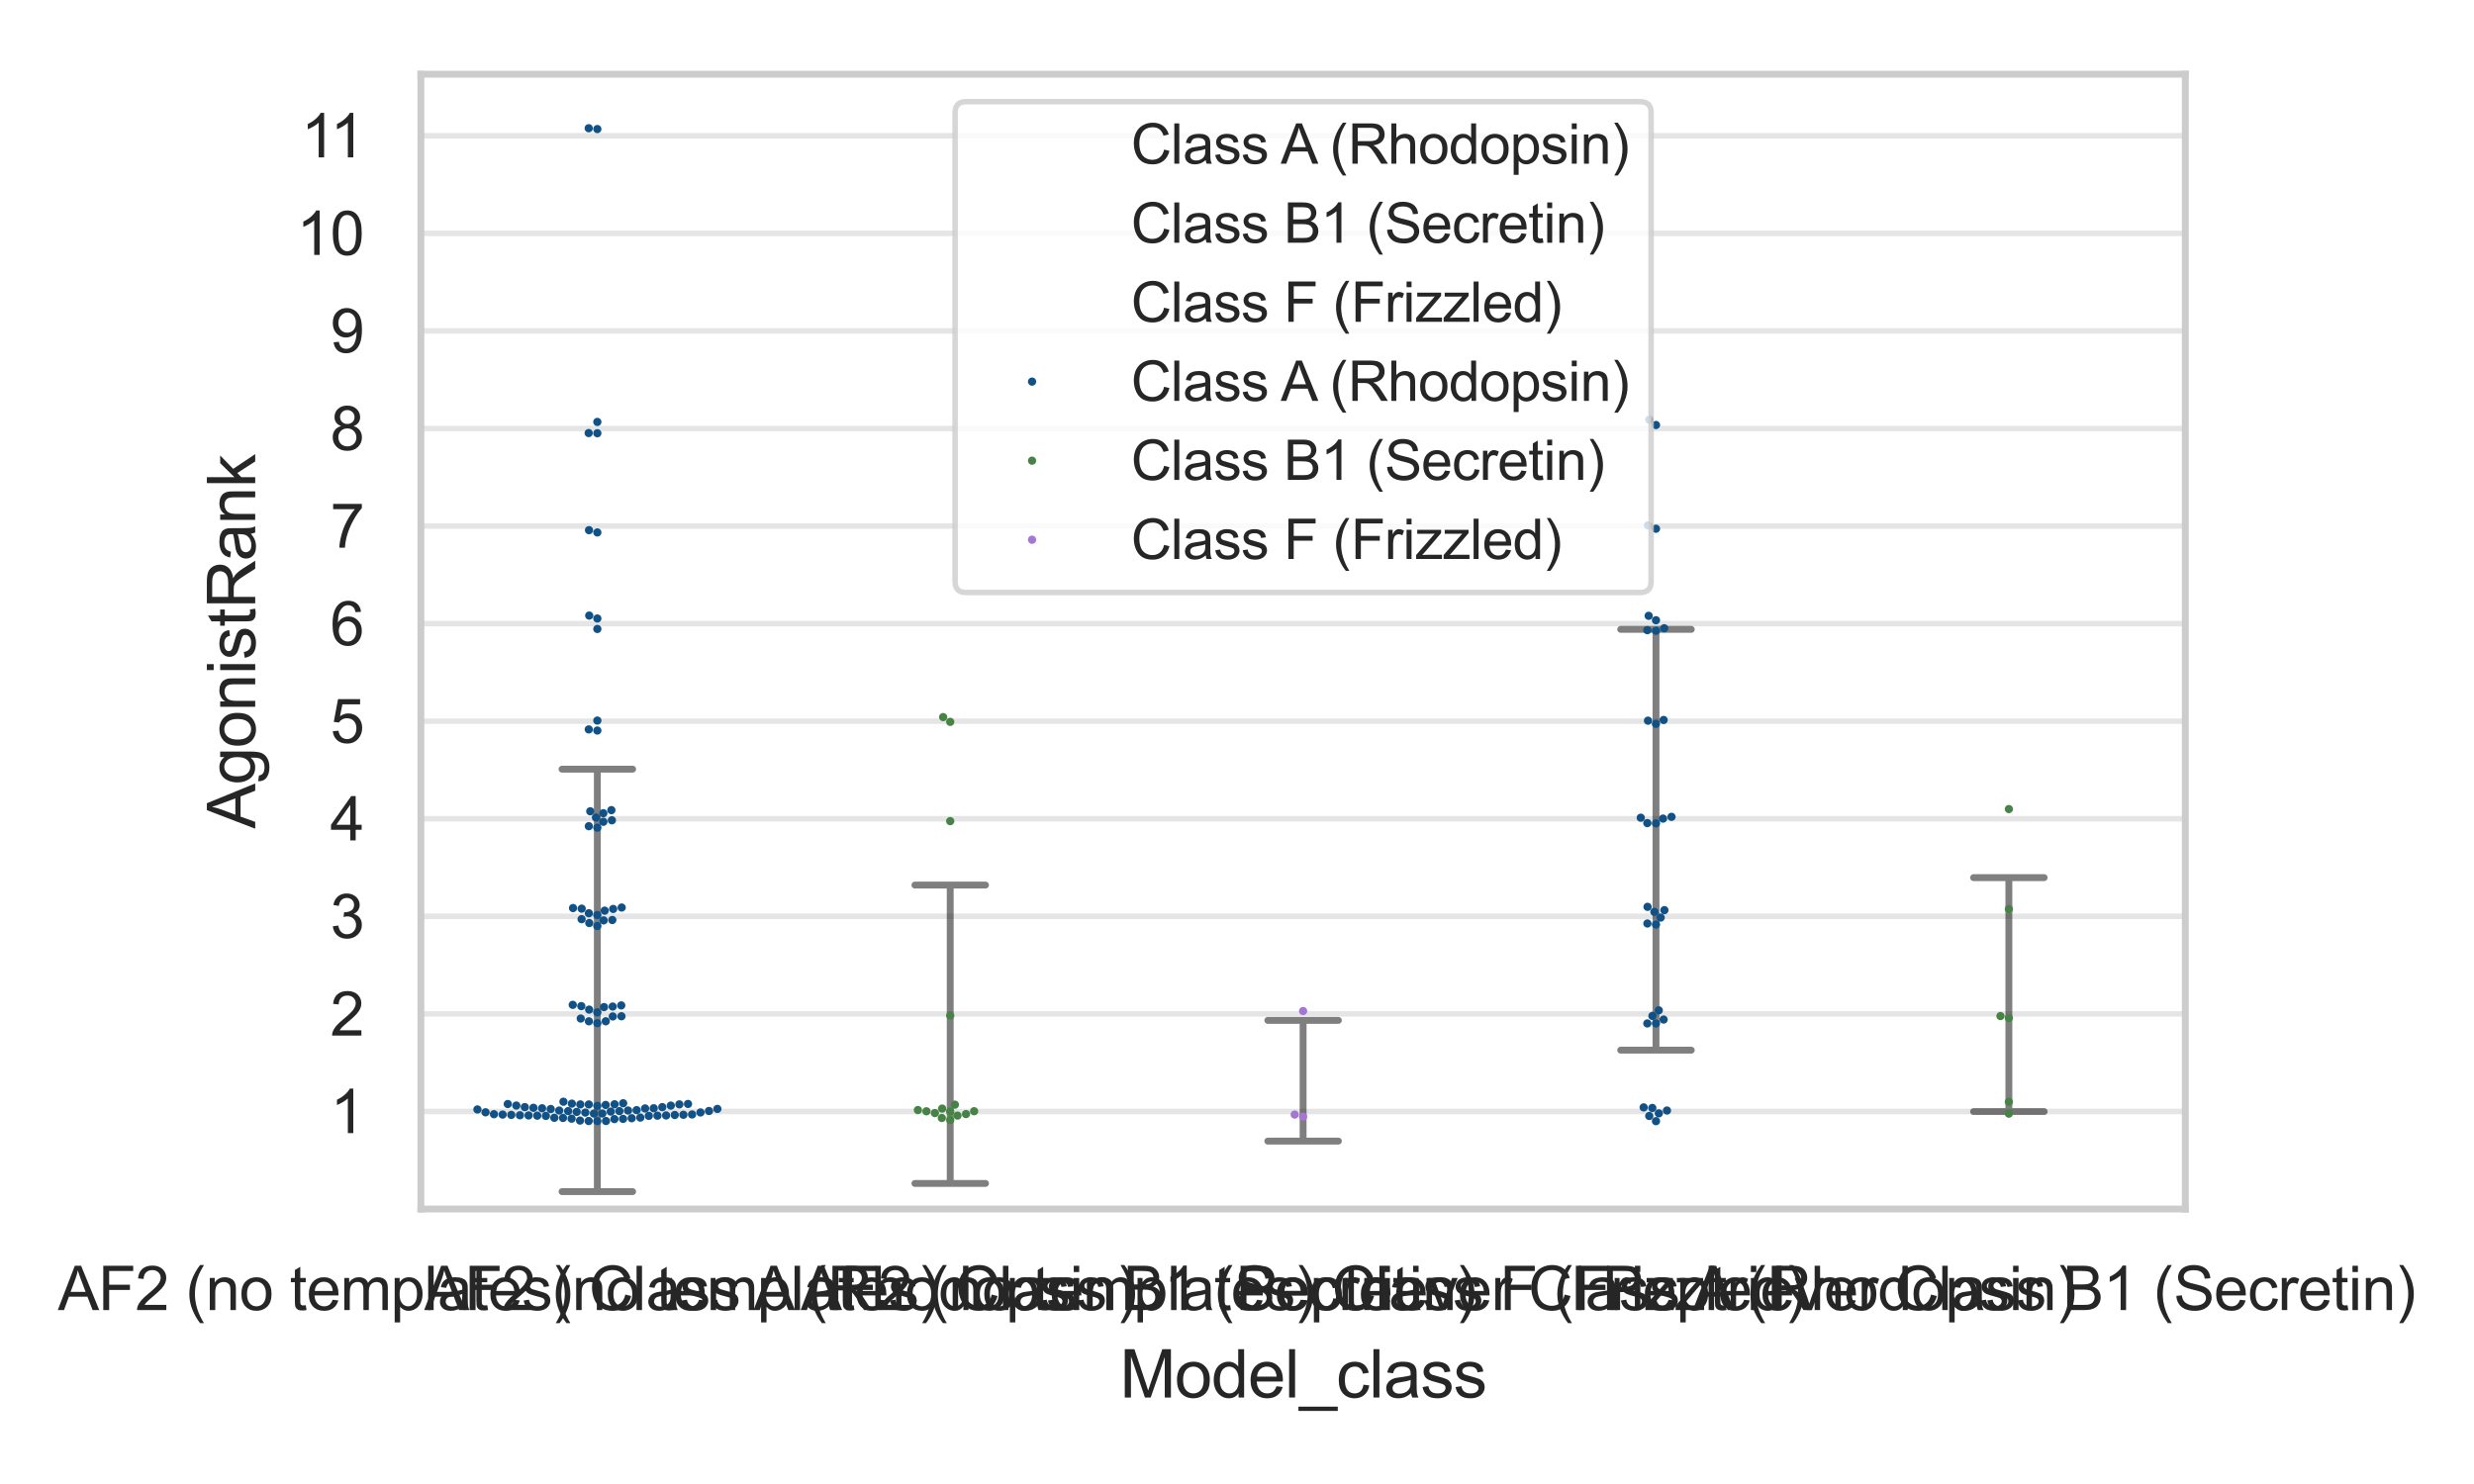 <?xml version="1.0" encoding="utf-8" standalone="no"?>
<!DOCTYPE svg PUBLIC "-//W3C//DTD SVG 1.1//EN"
  "http://www.w3.org/Graphics/SVG/1.1/DTD/svg11.dtd">
<svg xmlns:xlink="http://www.w3.org/1999/xlink" width="360pt" height="216pt" viewBox="0 0 360 216" xmlns="http://www.w3.org/2000/svg" version="1.1">
 <defs>
  <style type="text/css">*{stroke-linejoin: round; stroke-linecap: butt}</style>
 </defs>
 <g id="figure_1">
  <g id="patch_1">
   <path d="M 0 216 
L 360 216 
L 360 0 
L 0 0 
z
" style="fill: #ffffff"/>
  </g>
  <g id="axes_1">
   <g id="patch_2">
    <path d="M 61.245 175.98 
L 317.993 175.98 
L 317.993 10.8 
L 61.245 10.8 
z
" style="fill: #ffffff"/>
   </g>
   <g id="matplotlib.axis_1">
    <g id="xtick_1">
     <g id="text_1">
      <!-- AF2 (no templates) Class A (Rhodopsin) -->
      <g style="fill: #262626" transform="translate(8.421 190.686) scale(0.088 -0.088)">
       <defs>
        <path id="ArialMT-41" d="M -9 0 
L 1750 4581 
L 2403 4581 
L 4278 0 
L 3588 0 
L 3053 1388 
L 1138 1388 
L 634 0 
L -9 0 
z
M 1313 1881 
L 2866 1881 
L 2388 3150 
Q 2169 3728 2063 4100 
Q 1975 3659 1816 3225 
L 1313 1881 
z
" transform="scale(0.016)"/>
        <path id="ArialMT-46" d="M 525 0 
L 525 4581 
L 3616 4581 
L 3616 4041 
L 1131 4041 
L 1131 2622 
L 3281 2622 
L 3281 2081 
L 1131 2081 
L 1131 0 
L 525 0 
z
" transform="scale(0.016)"/>
        <path id="ArialMT-32" d="M 3222 541 
L 3222 0 
L 194 0 
Q 188 203 259 391 
Q 375 700 629 1000 
Q 884 1300 1366 1694 
Q 2113 2306 2375 2664 
Q 2638 3022 2638 3341 
Q 2638 3675 2398 3904 
Q 2159 4134 1775 4134 
Q 1369 4134 1125 3890 
Q 881 3647 878 3216 
L 300 3275 
Q 359 3922 746 4261 
Q 1134 4600 1788 4600 
Q 2447 4600 2831 4234 
Q 3216 3869 3216 3328 
Q 3216 3053 3103 2787 
Q 2991 2522 2730 2228 
Q 2469 1934 1863 1422 
Q 1356 997 1212 845 
Q 1069 694 975 541 
L 3222 541 
z
" transform="scale(0.016)"/>
        <path id="ArialMT-20" transform="scale(0.016)"/>
        <path id="ArialMT-28" d="M 1497 -1347 
Q 1031 -759 709 28 
Q 388 816 388 1659 
Q 388 2403 628 3084 
Q 909 3875 1497 4659 
L 1900 4659 
Q 1522 4009 1400 3731 
Q 1209 3300 1100 2831 
Q 966 2247 966 1656 
Q 966 153 1900 -1347 
L 1497 -1347 
z
" transform="scale(0.016)"/>
        <path id="ArialMT-6e" d="M 422 0 
L 422 3319 
L 928 3319 
L 928 2847 
Q 1294 3394 1984 3394 
Q 2284 3394 2536 3286 
Q 2788 3178 2913 3003 
Q 3038 2828 3088 2588 
Q 3119 2431 3119 2041 
L 3119 0 
L 2556 0 
L 2556 2019 
Q 2556 2363 2490 2533 
Q 2425 2703 2258 2804 
Q 2091 2906 1866 2906 
Q 1506 2906 1245 2678 
Q 984 2450 984 1813 
L 984 0 
L 422 0 
z
" transform="scale(0.016)"/>
        <path id="ArialMT-6f" d="M 213 1659 
Q 213 2581 725 3025 
Q 1153 3394 1769 3394 
Q 2453 3394 2887 2945 
Q 3322 2497 3322 1706 
Q 3322 1066 3130 698 
Q 2938 331 2570 128 
Q 2203 -75 1769 -75 
Q 1072 -75 642 372 
Q 213 819 213 1659 
z
M 791 1659 
Q 791 1022 1069 705 
Q 1347 388 1769 388 
Q 2188 388 2466 706 
Q 2744 1025 2744 1678 
Q 2744 2294 2464 2611 
Q 2184 2928 1769 2928 
Q 1347 2928 1069 2612 
Q 791 2297 791 1659 
z
" transform="scale(0.016)"/>
        <path id="ArialMT-74" d="M 1650 503 
L 1731 6 
Q 1494 -44 1306 -44 
Q 1000 -44 831 53 
Q 663 150 594 308 
Q 525 466 525 972 
L 525 2881 
L 113 2881 
L 113 3319 
L 525 3319 
L 525 4141 
L 1084 4478 
L 1084 3319 
L 1650 3319 
L 1650 2881 
L 1084 2881 
L 1084 941 
Q 1084 700 1114 631 
Q 1144 563 1211 522 
Q 1278 481 1403 481 
Q 1497 481 1650 503 
z
" transform="scale(0.016)"/>
        <path id="ArialMT-65" d="M 2694 1069 
L 3275 997 
Q 3138 488 2766 206 
Q 2394 -75 1816 -75 
Q 1088 -75 661 373 
Q 234 822 234 1631 
Q 234 2469 665 2931 
Q 1097 3394 1784 3394 
Q 2450 3394 2872 2941 
Q 3294 2488 3294 1666 
Q 3294 1616 3291 1516 
L 816 1516 
Q 847 969 1125 678 
Q 1403 388 1819 388 
Q 2128 388 2347 550 
Q 2566 713 2694 1069 
z
M 847 1978 
L 2700 1978 
Q 2663 2397 2488 2606 
Q 2219 2931 1791 2931 
Q 1403 2931 1139 2672 
Q 875 2413 847 1978 
z
" transform="scale(0.016)"/>
        <path id="ArialMT-6d" d="M 422 0 
L 422 3319 
L 925 3319 
L 925 2853 
Q 1081 3097 1340 3245 
Q 1600 3394 1931 3394 
Q 2300 3394 2536 3241 
Q 2772 3088 2869 2813 
Q 3263 3394 3894 3394 
Q 4388 3394 4653 3120 
Q 4919 2847 4919 2278 
L 4919 0 
L 4359 0 
L 4359 2091 
Q 4359 2428 4304 2576 
Q 4250 2725 4106 2815 
Q 3963 2906 3769 2906 
Q 3419 2906 3187 2673 
Q 2956 2441 2956 1928 
L 2956 0 
L 2394 0 
L 2394 2156 
Q 2394 2531 2256 2718 
Q 2119 2906 1806 2906 
Q 1569 2906 1367 2781 
Q 1166 2656 1075 2415 
Q 984 2175 984 1722 
L 984 0 
L 422 0 
z
" transform="scale(0.016)"/>
        <path id="ArialMT-70" d="M 422 -1272 
L 422 3319 
L 934 3319 
L 934 2888 
Q 1116 3141 1344 3267 
Q 1572 3394 1897 3394 
Q 2322 3394 2647 3175 
Q 2972 2956 3137 2557 
Q 3303 2159 3303 1684 
Q 3303 1175 3120 767 
Q 2938 359 2589 142 
Q 2241 -75 1856 -75 
Q 1575 -75 1351 44 
Q 1128 163 984 344 
L 984 -1272 
L 422 -1272 
z
M 931 1641 
Q 931 1000 1190 694 
Q 1450 388 1819 388 
Q 2194 388 2461 705 
Q 2728 1022 2728 1688 
Q 2728 2322 2467 2637 
Q 2206 2953 1844 2953 
Q 1484 2953 1207 2617 
Q 931 2281 931 1641 
z
" transform="scale(0.016)"/>
        <path id="ArialMT-6c" d="M 409 0 
L 409 4581 
L 972 4581 
L 972 0 
L 409 0 
z
" transform="scale(0.016)"/>
        <path id="ArialMT-61" d="M 2588 409 
Q 2275 144 1986 34 
Q 1697 -75 1366 -75 
Q 819 -75 525 192 
Q 231 459 231 875 
Q 231 1119 342 1320 
Q 453 1522 633 1644 
Q 813 1766 1038 1828 
Q 1203 1872 1538 1913 
Q 2219 1994 2541 2106 
Q 2544 2222 2544 2253 
Q 2544 2597 2384 2738 
Q 2169 2928 1744 2928 
Q 1347 2928 1158 2789 
Q 969 2650 878 2297 
L 328 2372 
Q 403 2725 575 2942 
Q 747 3159 1072 3276 
Q 1397 3394 1825 3394 
Q 2250 3394 2515 3294 
Q 2781 3194 2906 3042 
Q 3031 2891 3081 2659 
Q 3109 2516 3109 2141 
L 3109 1391 
Q 3109 606 3145 398 
Q 3181 191 3288 0 
L 2700 0 
Q 2613 175 2588 409 
z
M 2541 1666 
Q 2234 1541 1622 1453 
Q 1275 1403 1131 1340 
Q 988 1278 909 1158 
Q 831 1038 831 891 
Q 831 666 1001 516 
Q 1172 366 1500 366 
Q 1825 366 2078 508 
Q 2331 650 2450 897 
Q 2541 1088 2541 1459 
L 2541 1666 
z
" transform="scale(0.016)"/>
        <path id="ArialMT-73" d="M 197 991 
L 753 1078 
Q 800 744 1014 566 
Q 1228 388 1613 388 
Q 2000 388 2187 545 
Q 2375 703 2375 916 
Q 2375 1106 2209 1216 
Q 2094 1291 1634 1406 
Q 1016 1563 777 1677 
Q 538 1791 414 1992 
Q 291 2194 291 2438 
Q 291 2659 392 2848 
Q 494 3038 669 3163 
Q 800 3259 1026 3326 
Q 1253 3394 1513 3394 
Q 1903 3394 2198 3281 
Q 2494 3169 2634 2976 
Q 2775 2784 2828 2463 
L 2278 2388 
Q 2241 2644 2061 2787 
Q 1881 2931 1553 2931 
Q 1166 2931 1000 2803 
Q 834 2675 834 2503 
Q 834 2394 903 2306 
Q 972 2216 1119 2156 
Q 1203 2125 1616 2013 
Q 2213 1853 2448 1751 
Q 2684 1650 2818 1456 
Q 2953 1263 2953 975 
Q 2953 694 2789 445 
Q 2625 197 2315 61 
Q 2006 -75 1616 -75 
Q 969 -75 630 194 
Q 291 463 197 991 
z
" transform="scale(0.016)"/>
        <path id="ArialMT-29" d="M 791 -1347 
L 388 -1347 
Q 1322 153 1322 1656 
Q 1322 2244 1188 2822 
Q 1081 3291 891 3722 
Q 769 4003 388 4659 
L 791 4659 
Q 1378 3875 1659 3084 
Q 1900 2403 1900 1659 
Q 1900 816 1576 28 
Q 1253 -759 791 -1347 
z
" transform="scale(0.016)"/>
        <path id="ArialMT-43" d="M 3763 1606 
L 4369 1453 
Q 4178 706 3683 314 
Q 3188 -78 2472 -78 
Q 1731 -78 1267 223 
Q 803 525 561 1097 
Q 319 1669 319 2325 
Q 319 3041 592 3573 
Q 866 4106 1370 4382 
Q 1875 4659 2481 4659 
Q 3169 4659 3637 4309 
Q 4106 3959 4291 3325 
L 3694 3184 
Q 3534 3684 3231 3912 
Q 2928 4141 2469 4141 
Q 1941 4141 1586 3887 
Q 1231 3634 1087 3207 
Q 944 2781 944 2328 
Q 944 1744 1114 1308 
Q 1284 872 1643 656 
Q 2003 441 2422 441 
Q 2931 441 3284 734 
Q 3638 1028 3763 1606 
z
" transform="scale(0.016)"/>
        <path id="ArialMT-52" d="M 503 0 
L 503 4581 
L 2534 4581 
Q 3147 4581 3465 4457 
Q 3784 4334 3975 4021 
Q 4166 3709 4166 3331 
Q 4166 2844 3850 2509 
Q 3534 2175 2875 2084 
Q 3116 1969 3241 1856 
Q 3506 1613 3744 1247 
L 4541 0 
L 3778 0 
L 3172 953 
Q 2906 1366 2734 1584 
Q 2563 1803 2427 1890 
Q 2291 1978 2150 2013 
Q 2047 2034 1813 2034 
L 1109 2034 
L 1109 0 
L 503 0 
z
M 1109 2559 
L 2413 2559 
Q 2828 2559 3062 2645 
Q 3297 2731 3419 2920 
Q 3541 3109 3541 3331 
Q 3541 3656 3305 3865 
Q 3069 4075 2559 4075 
L 1109 4075 
L 1109 2559 
z
" transform="scale(0.016)"/>
        <path id="ArialMT-68" d="M 422 0 
L 422 4581 
L 984 4581 
L 984 2938 
Q 1378 3394 1978 3394 
Q 2347 3394 2619 3248 
Q 2891 3103 3008 2847 
Q 3125 2591 3125 2103 
L 3125 0 
L 2563 0 
L 2563 2103 
Q 2563 2525 2380 2717 
Q 2197 2909 1863 2909 
Q 1613 2909 1392 2779 
Q 1172 2650 1078 2428 
Q 984 2206 984 1816 
L 984 0 
L 422 0 
z
" transform="scale(0.016)"/>
        <path id="ArialMT-64" d="M 2575 0 
L 2575 419 
Q 2259 -75 1647 -75 
Q 1250 -75 917 144 
Q 584 363 401 755 
Q 219 1147 219 1656 
Q 219 2153 384 2558 
Q 550 2963 881 3178 
Q 1213 3394 1622 3394 
Q 1922 3394 2156 3267 
Q 2391 3141 2538 2938 
L 2538 4581 
L 3097 4581 
L 3097 0 
L 2575 0 
z
M 797 1656 
Q 797 1019 1065 703 
Q 1334 388 1700 388 
Q 2069 388 2326 689 
Q 2584 991 2584 1609 
Q 2584 2291 2321 2609 
Q 2059 2928 1675 2928 
Q 1300 2928 1048 2622 
Q 797 2316 797 1656 
z
" transform="scale(0.016)"/>
        <path id="ArialMT-69" d="M 425 3934 
L 425 4581 
L 988 4581 
L 988 3934 
L 425 3934 
z
M 425 0 
L 425 3319 
L 988 3319 
L 988 0 
L 425 0 
z
" transform="scale(0.016)"/>
       </defs>
       <use xlink:href="#ArialMT-41"/>
       <use xlink:href="#ArialMT-46" transform="translate(66.699 0)"/>
       <use xlink:href="#ArialMT-32" transform="translate(127.783 0)"/>
       <use xlink:href="#ArialMT-20" transform="translate(183.398 0)"/>
       <use xlink:href="#ArialMT-28" transform="translate(211.182 0)"/>
       <use xlink:href="#ArialMT-6e" transform="translate(244.482 0)"/>
       <use xlink:href="#ArialMT-6f" transform="translate(300.098 0)"/>
       <use xlink:href="#ArialMT-20" transform="translate(355.713 0)"/>
       <use xlink:href="#ArialMT-74" transform="translate(383.496 0)"/>
       <use xlink:href="#ArialMT-65" transform="translate(411.279 0)"/>
       <use xlink:href="#ArialMT-6d" transform="translate(466.895 0)"/>
       <use xlink:href="#ArialMT-70" transform="translate(550.195 0)"/>
       <use xlink:href="#ArialMT-6c" transform="translate(605.811 0)"/>
       <use xlink:href="#ArialMT-61" transform="translate(628.027 0)"/>
       <use xlink:href="#ArialMT-74" transform="translate(683.643 0)"/>
       <use xlink:href="#ArialMT-65" transform="translate(711.426 0)"/>
       <use xlink:href="#ArialMT-73" transform="translate(767.041 0)"/>
       <use xlink:href="#ArialMT-29" transform="translate(817.041 0)"/>
       <use xlink:href="#ArialMT-20" transform="translate(850.342 0)"/>
       <use xlink:href="#ArialMT-43" transform="translate(878.125 0)"/>
       <use xlink:href="#ArialMT-6c" transform="translate(950.342 0)"/>
       <use xlink:href="#ArialMT-61" transform="translate(972.559 0)"/>
       <use xlink:href="#ArialMT-73" transform="translate(1028.174 0)"/>
       <use xlink:href="#ArialMT-73" transform="translate(1078.174 0)"/>
       <use xlink:href="#ArialMT-20" transform="translate(1128.174 0)"/>
       <use xlink:href="#ArialMT-41" transform="translate(1150.457 0)"/>
       <use xlink:href="#ArialMT-20" transform="translate(1211.656 0)"/>
       <use xlink:href="#ArialMT-28" transform="translate(1239.439 0)"/>
       <use xlink:href="#ArialMT-52" transform="translate(1272.74 0)"/>
       <use xlink:href="#ArialMT-68" transform="translate(1344.957 0)"/>
       <use xlink:href="#ArialMT-6f" transform="translate(1400.572 0)"/>
       <use xlink:href="#ArialMT-64" transform="translate(1456.188 0)"/>
       <use xlink:href="#ArialMT-6f" transform="translate(1511.803 0)"/>
       <use xlink:href="#ArialMT-70" transform="translate(1567.418 0)"/>
       <use xlink:href="#ArialMT-73" transform="translate(1623.033 0)"/>
       <use xlink:href="#ArialMT-69" transform="translate(1673.033 0)"/>
       <use xlink:href="#ArialMT-6e" transform="translate(1695.25 0)"/>
       <use xlink:href="#ArialMT-29" transform="translate(1750.865 0)"/>
      </g>
     </g>
    </g>
    <g id="xtick_2">
     <g id="text_2">
      <!-- AF2 (no templates) Class B1 (Secretin) -->
      <g style="fill: #262626" transform="translate(61.735 190.686) scale(0.088 -0.088)">
       <defs>
        <path id="ArialMT-42" d="M 469 0 
L 469 4581 
L 2188 4581 
Q 2713 4581 3030 4442 
Q 3347 4303 3526 4014 
Q 3706 3725 3706 3409 
Q 3706 3116 3547 2856 
Q 3388 2597 3066 2438 
Q 3481 2316 3704 2022 
Q 3928 1728 3928 1328 
Q 3928 1006 3792 729 
Q 3656 453 3456 303 
Q 3256 153 2954 76 
Q 2653 0 2216 0 
L 469 0 
z
M 1075 2656 
L 2066 2656 
Q 2469 2656 2644 2709 
Q 2875 2778 2992 2937 
Q 3109 3097 3109 3338 
Q 3109 3566 3000 3739 
Q 2891 3913 2687 3977 
Q 2484 4041 1991 4041 
L 1075 4041 
L 1075 2656 
z
M 1075 541 
L 2216 541 
Q 2509 541 2628 563 
Q 2838 600 2978 687 
Q 3119 775 3209 942 
Q 3300 1109 3300 1328 
Q 3300 1584 3169 1773 
Q 3038 1963 2805 2039 
Q 2572 2116 2134 2116 
L 1075 2116 
L 1075 541 
z
" transform="scale(0.016)"/>
        <path id="ArialMT-31" d="M 2384 0 
L 1822 0 
L 1822 3584 
Q 1619 3391 1289 3197 
Q 959 3003 697 2906 
L 697 3450 
Q 1169 3672 1522 3987 
Q 1875 4303 2022 4600 
L 2384 4600 
L 2384 0 
z
" transform="scale(0.016)"/>
        <path id="ArialMT-53" d="M 288 1472 
L 859 1522 
Q 900 1178 1048 958 
Q 1197 738 1509 602 
Q 1822 466 2213 466 
Q 2559 466 2825 569 
Q 3091 672 3220 851 
Q 3350 1031 3350 1244 
Q 3350 1459 3225 1620 
Q 3100 1781 2813 1891 
Q 2628 1963 1997 2114 
Q 1366 2266 1113 2400 
Q 784 2572 623 2826 
Q 463 3081 463 3397 
Q 463 3744 659 4045 
Q 856 4347 1234 4503 
Q 1613 4659 2075 4659 
Q 2584 4659 2973 4495 
Q 3363 4331 3572 4012 
Q 3781 3694 3797 3291 
L 3216 3247 
Q 3169 3681 2898 3903 
Q 2628 4125 2100 4125 
Q 1550 4125 1298 3923 
Q 1047 3722 1047 3438 
Q 1047 3191 1225 3031 
Q 1400 2872 2139 2705 
Q 2878 2538 3153 2413 
Q 3553 2228 3743 1945 
Q 3934 1663 3934 1294 
Q 3934 928 3725 604 
Q 3516 281 3123 101 
Q 2731 -78 2241 -78 
Q 1619 -78 1198 103 
Q 778 284 539 648 
Q 300 1013 288 1472 
z
" transform="scale(0.016)"/>
        <path id="ArialMT-63" d="M 2588 1216 
L 3141 1144 
Q 3050 572 2676 248 
Q 2303 -75 1759 -75 
Q 1078 -75 664 370 
Q 250 816 250 1647 
Q 250 2184 428 2587 
Q 606 2991 970 3192 
Q 1334 3394 1763 3394 
Q 2303 3394 2647 3120 
Q 2991 2847 3088 2344 
L 2541 2259 
Q 2463 2594 2264 2762 
Q 2066 2931 1784 2931 
Q 1359 2931 1093 2626 
Q 828 2322 828 1663 
Q 828 994 1084 691 
Q 1341 388 1753 388 
Q 2084 388 2306 591 
Q 2528 794 2588 1216 
z
" transform="scale(0.016)"/>
        <path id="ArialMT-72" d="M 416 0 
L 416 3319 
L 922 3319 
L 922 2816 
Q 1116 3169 1280 3281 
Q 1444 3394 1641 3394 
Q 1925 3394 2219 3213 
L 2025 2691 
Q 1819 2813 1613 2813 
Q 1428 2813 1281 2702 
Q 1134 2591 1072 2394 
Q 978 2094 978 1738 
L 978 0 
L 416 0 
z
" transform="scale(0.016)"/>
       </defs>
       <use xlink:href="#ArialMT-41"/>
       <use xlink:href="#ArialMT-46" transform="translate(66.699 0)"/>
       <use xlink:href="#ArialMT-32" transform="translate(127.783 0)"/>
       <use xlink:href="#ArialMT-20" transform="translate(183.398 0)"/>
       <use xlink:href="#ArialMT-28" transform="translate(211.182 0)"/>
       <use xlink:href="#ArialMT-6e" transform="translate(244.482 0)"/>
       <use xlink:href="#ArialMT-6f" transform="translate(300.098 0)"/>
       <use xlink:href="#ArialMT-20" transform="translate(355.713 0)"/>
       <use xlink:href="#ArialMT-74" transform="translate(383.496 0)"/>
       <use xlink:href="#ArialMT-65" transform="translate(411.279 0)"/>
       <use xlink:href="#ArialMT-6d" transform="translate(466.895 0)"/>
       <use xlink:href="#ArialMT-70" transform="translate(550.195 0)"/>
       <use xlink:href="#ArialMT-6c" transform="translate(605.811 0)"/>
       <use xlink:href="#ArialMT-61" transform="translate(628.027 0)"/>
       <use xlink:href="#ArialMT-74" transform="translate(683.643 0)"/>
       <use xlink:href="#ArialMT-65" transform="translate(711.426 0)"/>
       <use xlink:href="#ArialMT-73" transform="translate(767.041 0)"/>
       <use xlink:href="#ArialMT-29" transform="translate(817.041 0)"/>
       <use xlink:href="#ArialMT-20" transform="translate(850.342 0)"/>
       <use xlink:href="#ArialMT-43" transform="translate(878.125 0)"/>
       <use xlink:href="#ArialMT-6c" transform="translate(950.342 0)"/>
       <use xlink:href="#ArialMT-61" transform="translate(972.559 0)"/>
       <use xlink:href="#ArialMT-73" transform="translate(1028.174 0)"/>
       <use xlink:href="#ArialMT-73" transform="translate(1078.174 0)"/>
       <use xlink:href="#ArialMT-20" transform="translate(1128.174 0)"/>
       <use xlink:href="#ArialMT-42" transform="translate(1155.957 0)"/>
       <use xlink:href="#ArialMT-31" transform="translate(1222.656 0)"/>
       <use xlink:href="#ArialMT-20" transform="translate(1278.271 0)"/>
       <use xlink:href="#ArialMT-28" transform="translate(1306.055 0)"/>
       <use xlink:href="#ArialMT-53" transform="translate(1339.355 0)"/>
       <use xlink:href="#ArialMT-65" transform="translate(1406.055 0)"/>
       <use xlink:href="#ArialMT-63" transform="translate(1461.67 0)"/>
       <use xlink:href="#ArialMT-72" transform="translate(1511.67 0)"/>
       <use xlink:href="#ArialMT-65" transform="translate(1544.971 0)"/>
       <use xlink:href="#ArialMT-74" transform="translate(1600.586 0)"/>
       <use xlink:href="#ArialMT-69" transform="translate(1628.369 0)"/>
       <use xlink:href="#ArialMT-6e" transform="translate(1650.586 0)"/>
       <use xlink:href="#ArialMT-29" transform="translate(1706.201 0)"/>
      </g>
     </g>
    </g>
    <g id="xtick_3">
     <g id="text_3">
      <!-- AF2 (no templates) Class F (Frizzled) -->
      <g style="fill: #262626" transform="translate(116.518 190.686) scale(0.088 -0.088)">
       <defs>
        <path id="ArialMT-7a" d="M 125 0 
L 125 456 
L 2238 2881 
Q 1878 2863 1603 2863 
L 250 2863 
L 250 3319 
L 2963 3319 
L 2963 2947 
L 1166 841 
L 819 456 
Q 1197 484 1528 484 
L 3063 484 
L 3063 0 
L 125 0 
z
" transform="scale(0.016)"/>
       </defs>
       <use xlink:href="#ArialMT-41"/>
       <use xlink:href="#ArialMT-46" transform="translate(66.699 0)"/>
       <use xlink:href="#ArialMT-32" transform="translate(127.783 0)"/>
       <use xlink:href="#ArialMT-20" transform="translate(183.398 0)"/>
       <use xlink:href="#ArialMT-28" transform="translate(211.182 0)"/>
       <use xlink:href="#ArialMT-6e" transform="translate(244.482 0)"/>
       <use xlink:href="#ArialMT-6f" transform="translate(300.098 0)"/>
       <use xlink:href="#ArialMT-20" transform="translate(355.713 0)"/>
       <use xlink:href="#ArialMT-74" transform="translate(383.496 0)"/>
       <use xlink:href="#ArialMT-65" transform="translate(411.279 0)"/>
       <use xlink:href="#ArialMT-6d" transform="translate(466.895 0)"/>
       <use xlink:href="#ArialMT-70" transform="translate(550.195 0)"/>
       <use xlink:href="#ArialMT-6c" transform="translate(605.811 0)"/>
       <use xlink:href="#ArialMT-61" transform="translate(628.027 0)"/>
       <use xlink:href="#ArialMT-74" transform="translate(683.643 0)"/>
       <use xlink:href="#ArialMT-65" transform="translate(711.426 0)"/>
       <use xlink:href="#ArialMT-73" transform="translate(767.041 0)"/>
       <use xlink:href="#ArialMT-29" transform="translate(817.041 0)"/>
       <use xlink:href="#ArialMT-20" transform="translate(850.342 0)"/>
       <use xlink:href="#ArialMT-43" transform="translate(878.125 0)"/>
       <use xlink:href="#ArialMT-6c" transform="translate(950.342 0)"/>
       <use xlink:href="#ArialMT-61" transform="translate(972.559 0)"/>
       <use xlink:href="#ArialMT-73" transform="translate(1028.174 0)"/>
       <use xlink:href="#ArialMT-73" transform="translate(1078.174 0)"/>
       <use xlink:href="#ArialMT-20" transform="translate(1128.174 0)"/>
       <use xlink:href="#ArialMT-46" transform="translate(1155.957 0)"/>
       <use xlink:href="#ArialMT-20" transform="translate(1217.041 0)"/>
       <use xlink:href="#ArialMT-28" transform="translate(1244.824 0)"/>
       <use xlink:href="#ArialMT-46" transform="translate(1278.125 0)"/>
       <use xlink:href="#ArialMT-72" transform="translate(1339.209 0)"/>
       <use xlink:href="#ArialMT-69" transform="translate(1372.51 0)"/>
       <use xlink:href="#ArialMT-7a" transform="translate(1394.727 0)"/>
       <use xlink:href="#ArialMT-7a" transform="translate(1444.727 0)"/>
       <use xlink:href="#ArialMT-6c" transform="translate(1494.727 0)"/>
       <use xlink:href="#ArialMT-65" transform="translate(1516.943 0)"/>
       <use xlink:href="#ArialMT-64" transform="translate(1572.559 0)"/>
       <use xlink:href="#ArialMT-29" transform="translate(1628.174 0)"/>
      </g>
     </g>
    </g>
    <g id="xtick_4">
     <g id="text_4">
      <!-- Peptriever Class A (Rhodopsin) -->
      <g style="fill: #262626" transform="translate(179.83 190.686) scale(0.088 -0.088)">
       <defs>
        <path id="ArialMT-50" d="M 494 0 
L 494 4581 
L 2222 4581 
Q 2678 4581 2919 4538 
Q 3256 4481 3484 4323 
Q 3713 4166 3852 3881 
Q 3991 3597 3991 3256 
Q 3991 2672 3619 2267 
Q 3247 1863 2275 1863 
L 1100 1863 
L 1100 0 
L 494 0 
z
M 1100 2403 
L 2284 2403 
Q 2872 2403 3119 2622 
Q 3366 2841 3366 3238 
Q 3366 3525 3220 3729 
Q 3075 3934 2838 4000 
Q 2684 4041 2272 4041 
L 1100 4041 
L 1100 2403 
z
" transform="scale(0.016)"/>
        <path id="ArialMT-76" d="M 1344 0 
L 81 3319 
L 675 3319 
L 1388 1331 
Q 1503 1009 1600 663 
Q 1675 925 1809 1294 
L 2547 3319 
L 3125 3319 
L 1869 0 
L 1344 0 
z
" transform="scale(0.016)"/>
       </defs>
       <use xlink:href="#ArialMT-50"/>
       <use xlink:href="#ArialMT-65" transform="translate(66.699 0)"/>
       <use xlink:href="#ArialMT-70" transform="translate(122.314 0)"/>
       <use xlink:href="#ArialMT-74" transform="translate(177.93 0)"/>
       <use xlink:href="#ArialMT-72" transform="translate(205.713 0)"/>
       <use xlink:href="#ArialMT-69" transform="translate(239.014 0)"/>
       <use xlink:href="#ArialMT-65" transform="translate(261.23 0)"/>
       <use xlink:href="#ArialMT-76" transform="translate(316.846 0)"/>
       <use xlink:href="#ArialMT-65" transform="translate(366.846 0)"/>
       <use xlink:href="#ArialMT-72" transform="translate(422.461 0)"/>
       <use xlink:href="#ArialMT-20" transform="translate(455.762 0)"/>
       <use xlink:href="#ArialMT-43" transform="translate(483.545 0)"/>
       <use xlink:href="#ArialMT-6c" transform="translate(555.762 0)"/>
       <use xlink:href="#ArialMT-61" transform="translate(577.979 0)"/>
       <use xlink:href="#ArialMT-73" transform="translate(633.594 0)"/>
       <use xlink:href="#ArialMT-73" transform="translate(683.594 0)"/>
       <use xlink:href="#ArialMT-20" transform="translate(733.594 0)"/>
       <use xlink:href="#ArialMT-41" transform="translate(755.877 0)"/>
       <use xlink:href="#ArialMT-20" transform="translate(817.076 0)"/>
       <use xlink:href="#ArialMT-28" transform="translate(844.859 0)"/>
       <use xlink:href="#ArialMT-52" transform="translate(878.16 0)"/>
       <use xlink:href="#ArialMT-68" transform="translate(950.377 0)"/>
       <use xlink:href="#ArialMT-6f" transform="translate(1005.992 0)"/>
       <use xlink:href="#ArialMT-64" transform="translate(1061.607 0)"/>
       <use xlink:href="#ArialMT-6f" transform="translate(1117.223 0)"/>
       <use xlink:href="#ArialMT-70" transform="translate(1172.838 0)"/>
       <use xlink:href="#ArialMT-73" transform="translate(1228.453 0)"/>
       <use xlink:href="#ArialMT-69" transform="translate(1278.453 0)"/>
       <use xlink:href="#ArialMT-6e" transform="translate(1300.67 0)"/>
       <use xlink:href="#ArialMT-29" transform="translate(1356.285 0)"/>
      </g>
     </g>
    </g>
    <g id="xtick_5">
     <g id="text_5">
      <!-- Peptriever Class B1 (Secretin) -->
      <g style="fill: #262626" transform="translate(233.144 190.686) scale(0.088 -0.088)">
       <use xlink:href="#ArialMT-50"/>
       <use xlink:href="#ArialMT-65" transform="translate(66.699 0)"/>
       <use xlink:href="#ArialMT-70" transform="translate(122.314 0)"/>
       <use xlink:href="#ArialMT-74" transform="translate(177.93 0)"/>
       <use xlink:href="#ArialMT-72" transform="translate(205.713 0)"/>
       <use xlink:href="#ArialMT-69" transform="translate(239.014 0)"/>
       <use xlink:href="#ArialMT-65" transform="translate(261.23 0)"/>
       <use xlink:href="#ArialMT-76" transform="translate(316.846 0)"/>
       <use xlink:href="#ArialMT-65" transform="translate(366.846 0)"/>
       <use xlink:href="#ArialMT-72" transform="translate(422.461 0)"/>
       <use xlink:href="#ArialMT-20" transform="translate(455.762 0)"/>
       <use xlink:href="#ArialMT-43" transform="translate(483.545 0)"/>
       <use xlink:href="#ArialMT-6c" transform="translate(555.762 0)"/>
       <use xlink:href="#ArialMT-61" transform="translate(577.979 0)"/>
       <use xlink:href="#ArialMT-73" transform="translate(633.594 0)"/>
       <use xlink:href="#ArialMT-73" transform="translate(683.594 0)"/>
       <use xlink:href="#ArialMT-20" transform="translate(733.594 0)"/>
       <use xlink:href="#ArialMT-42" transform="translate(761.377 0)"/>
       <use xlink:href="#ArialMT-31" transform="translate(828.076 0)"/>
       <use xlink:href="#ArialMT-20" transform="translate(883.691 0)"/>
       <use xlink:href="#ArialMT-28" transform="translate(911.475 0)"/>
       <use xlink:href="#ArialMT-53" transform="translate(944.775 0)"/>
       <use xlink:href="#ArialMT-65" transform="translate(1011.475 0)"/>
       <use xlink:href="#ArialMT-63" transform="translate(1067.09 0)"/>
       <use xlink:href="#ArialMT-72" transform="translate(1117.09 0)"/>
       <use xlink:href="#ArialMT-65" transform="translate(1150.391 0)"/>
       <use xlink:href="#ArialMT-74" transform="translate(1206.006 0)"/>
       <use xlink:href="#ArialMT-69" transform="translate(1233.789 0)"/>
       <use xlink:href="#ArialMT-6e" transform="translate(1256.006 0)"/>
       <use xlink:href="#ArialMT-29" transform="translate(1311.621 0)"/>
      </g>
     </g>
    </g>
    <g id="text_6">
     <!-- Model_class -->
     <g style="fill: #262626" transform="translate(162.941 203.41) scale(0.096 -0.096)">
      <defs>
       <path id="ArialMT-4d" d="M 475 0 
L 475 4581 
L 1388 4581 
L 2472 1338 
Q 2622 884 2691 659 
Q 2769 909 2934 1394 
L 4031 4581 
L 4847 4581 
L 4847 0 
L 4263 0 
L 4263 3834 
L 2931 0 
L 2384 0 
L 1059 3900 
L 1059 0 
L 475 0 
z
" transform="scale(0.016)"/>
       <path id="ArialMT-5f" d="M -97 -1272 
L -97 -866 
L 3631 -866 
L 3631 -1272 
L -97 -1272 
z
" transform="scale(0.016)"/>
      </defs>
      <use xlink:href="#ArialMT-4d"/>
      <use xlink:href="#ArialMT-6f" transform="translate(83.301 0)"/>
      <use xlink:href="#ArialMT-64" transform="translate(138.916 0)"/>
      <use xlink:href="#ArialMT-65" transform="translate(194.531 0)"/>
      <use xlink:href="#ArialMT-6c" transform="translate(250.146 0)"/>
      <use xlink:href="#ArialMT-5f" transform="translate(272.363 0)"/>
      <use xlink:href="#ArialMT-63" transform="translate(327.979 0)"/>
      <use xlink:href="#ArialMT-6c" transform="translate(377.979 0)"/>
      <use xlink:href="#ArialMT-61" transform="translate(400.195 0)"/>
      <use xlink:href="#ArialMT-73" transform="translate(455.811 0)"/>
      <use xlink:href="#ArialMT-73" transform="translate(505.811 0)"/>
     </g>
    </g>
   </g>
   <g id="matplotlib.axis_2">
    <g id="ytick_1">
     <g id="line2d_1">
      <path d="M 61.245 161.778 
L 317.993 161.778 
" clip-path="url(#pd657706b97)" style="fill: none; stroke: #cccccc; stroke-opacity: 0.5; stroke-width: 0.8; stroke-linecap: round"/>
     </g>
     <g id="text_7">
      <!-- 1 -->
      <g style="fill: #262626" transform="translate(48.051 164.927) scale(0.088 -0.088)">
       <use xlink:href="#ArialMT-31"/>
      </g>
     </g>
    </g>
    <g id="ytick_2">
     <g id="line2d_2">
      <path d="M 61.245 147.576 
L 317.993 147.576 
" clip-path="url(#pd657706b97)" style="fill: none; stroke: #cccccc; stroke-opacity: 0.5; stroke-width: 0.8; stroke-linecap: round"/>
     </g>
     <g id="text_8">
      <!-- 2 -->
      <g style="fill: #262626" transform="translate(48.051 150.725) scale(0.088 -0.088)">
       <use xlink:href="#ArialMT-32"/>
      </g>
     </g>
    </g>
    <g id="ytick_3">
     <g id="line2d_3">
      <path d="M 61.245 133.374 
L 317.993 133.374 
" clip-path="url(#pd657706b97)" style="fill: none; stroke: #cccccc; stroke-opacity: 0.5; stroke-width: 0.8; stroke-linecap: round"/>
     </g>
     <g id="text_9">
      <!-- 3 -->
      <g style="fill: #262626" transform="translate(48.051 136.523) scale(0.088 -0.088)">
       <defs>
        <path id="ArialMT-33" d="M 269 1209 
L 831 1284 
Q 928 806 1161 595 
Q 1394 384 1728 384 
Q 2125 384 2398 659 
Q 2672 934 2672 1341 
Q 2672 1728 2419 1979 
Q 2166 2231 1775 2231 
Q 1616 2231 1378 2169 
L 1441 2663 
Q 1497 2656 1531 2656 
Q 1891 2656 2178 2843 
Q 2466 3031 2466 3422 
Q 2466 3731 2256 3934 
Q 2047 4138 1716 4138 
Q 1388 4138 1169 3931 
Q 950 3725 888 3313 
L 325 3413 
Q 428 3978 793 4289 
Q 1159 4600 1703 4600 
Q 2078 4600 2393 4439 
Q 2709 4278 2876 4000 
Q 3044 3722 3044 3409 
Q 3044 3113 2884 2869 
Q 2725 2625 2413 2481 
Q 2819 2388 3044 2092 
Q 3269 1797 3269 1353 
Q 3269 753 2831 336 
Q 2394 -81 1725 -81 
Q 1122 -81 723 278 
Q 325 638 269 1209 
z
" transform="scale(0.016)"/>
       </defs>
       <use xlink:href="#ArialMT-33"/>
      </g>
     </g>
    </g>
    <g id="ytick_4">
     <g id="line2d_4">
      <path d="M 61.245 119.171 
L 317.993 119.171 
" clip-path="url(#pd657706b97)" style="fill: none; stroke: #cccccc; stroke-opacity: 0.5; stroke-width: 0.8; stroke-linecap: round"/>
     </g>
     <g id="text_10">
      <!-- 4 -->
      <g style="fill: #262626" transform="translate(48.051 122.321) scale(0.088 -0.088)">
       <defs>
        <path id="ArialMT-34" d="M 2069 0 
L 2069 1097 
L 81 1097 
L 81 1613 
L 2172 4581 
L 2631 4581 
L 2631 1613 
L 3250 1613 
L 3250 1097 
L 2631 1097 
L 2631 0 
L 2069 0 
z
M 2069 1613 
L 2069 3678 
L 634 1613 
L 2069 1613 
z
" transform="scale(0.016)"/>
       </defs>
       <use xlink:href="#ArialMT-34"/>
      </g>
     </g>
    </g>
    <g id="ytick_5">
     <g id="line2d_5">
      <path d="M 61.245 104.969 
L 317.993 104.969 
" clip-path="url(#pd657706b97)" style="fill: none; stroke: #cccccc; stroke-opacity: 0.5; stroke-width: 0.8; stroke-linecap: round"/>
     </g>
     <g id="text_11">
      <!-- 5 -->
      <g style="fill: #262626" transform="translate(48.051 108.119) scale(0.088 -0.088)">
       <defs>
        <path id="ArialMT-35" d="M 266 1200 
L 856 1250 
Q 922 819 1161 601 
Q 1400 384 1738 384 
Q 2144 384 2425 690 
Q 2706 997 2706 1503 
Q 2706 1984 2436 2262 
Q 2166 2541 1728 2541 
Q 1456 2541 1237 2417 
Q 1019 2294 894 2097 
L 366 2166 
L 809 4519 
L 3088 4519 
L 3088 3981 
L 1259 3981 
L 1013 2750 
Q 1425 3038 1878 3038 
Q 2478 3038 2890 2622 
Q 3303 2206 3303 1553 
Q 3303 931 2941 478 
Q 2500 -78 1738 -78 
Q 1113 -78 717 272 
Q 322 622 266 1200 
z
" transform="scale(0.016)"/>
       </defs>
       <use xlink:href="#ArialMT-35"/>
      </g>
     </g>
    </g>
    <g id="ytick_6">
     <g id="line2d_6">
      <path d="M 61.245 90.767 
L 317.993 90.767 
" clip-path="url(#pd657706b97)" style="fill: none; stroke: #cccccc; stroke-opacity: 0.5; stroke-width: 0.8; stroke-linecap: round"/>
     </g>
     <g id="text_12">
      <!-- 6 -->
      <g style="fill: #262626" transform="translate(48.051 93.917) scale(0.088 -0.088)">
       <defs>
        <path id="ArialMT-36" d="M 3184 3459 
L 2625 3416 
Q 2550 3747 2413 3897 
Q 2184 4138 1850 4138 
Q 1581 4138 1378 3988 
Q 1113 3794 959 3422 
Q 806 3050 800 2363 
Q 1003 2672 1297 2822 
Q 1591 2972 1913 2972 
Q 2475 2972 2870 2558 
Q 3266 2144 3266 1488 
Q 3266 1056 3080 686 
Q 2894 316 2569 119 
Q 2244 -78 1831 -78 
Q 1128 -78 684 439 
Q 241 956 241 2144 
Q 241 3472 731 4075 
Q 1159 4600 1884 4600 
Q 2425 4600 2770 4297 
Q 3116 3994 3184 3459 
z
M 888 1484 
Q 888 1194 1011 928 
Q 1134 663 1356 523 
Q 1578 384 1822 384 
Q 2178 384 2434 671 
Q 2691 959 2691 1453 
Q 2691 1928 2437 2201 
Q 2184 2475 1800 2475 
Q 1419 2475 1153 2201 
Q 888 1928 888 1484 
z
" transform="scale(0.016)"/>
       </defs>
       <use xlink:href="#ArialMT-36"/>
      </g>
     </g>
    </g>
    <g id="ytick_7">
     <g id="line2d_7">
      <path d="M 61.245 76.565 
L 317.993 76.565 
" clip-path="url(#pd657706b97)" style="fill: none; stroke: #cccccc; stroke-opacity: 0.5; stroke-width: 0.8; stroke-linecap: round"/>
     </g>
     <g id="text_13">
      <!-- 7 -->
      <g style="fill: #262626" transform="translate(48.051 79.714) scale(0.088 -0.088)">
       <defs>
        <path id="ArialMT-37" d="M 303 3981 
L 303 4522 
L 3269 4522 
L 3269 4084 
Q 2831 3619 2401 2847 
Q 1972 2075 1738 1259 
Q 1569 684 1522 0 
L 944 0 
Q 953 541 1156 1306 
Q 1359 2072 1739 2783 
Q 2119 3494 2547 3981 
L 303 3981 
z
" transform="scale(0.016)"/>
       </defs>
       <use xlink:href="#ArialMT-37"/>
      </g>
     </g>
    </g>
    <g id="ytick_8">
     <g id="line2d_8">
      <path d="M 61.245 62.363 
L 317.993 62.363 
" clip-path="url(#pd657706b97)" style="fill: none; stroke: #cccccc; stroke-opacity: 0.5; stroke-width: 0.8; stroke-linecap: round"/>
     </g>
     <g id="text_14">
      <!-- 8 -->
      <g style="fill: #262626" transform="translate(48.051 65.512) scale(0.088 -0.088)">
       <defs>
        <path id="ArialMT-38" d="M 1131 2484 
Q 781 2613 612 2850 
Q 444 3088 444 3419 
Q 444 3919 803 4259 
Q 1163 4600 1759 4600 
Q 2359 4600 2725 4251 
Q 3091 3903 3091 3403 
Q 3091 3084 2923 2848 
Q 2756 2613 2416 2484 
Q 2838 2347 3058 2040 
Q 3278 1734 3278 1309 
Q 3278 722 2862 322 
Q 2447 -78 1769 -78 
Q 1091 -78 675 323 
Q 259 725 259 1325 
Q 259 1772 486 2073 
Q 713 2375 1131 2484 
z
M 1019 3438 
Q 1019 3113 1228 2906 
Q 1438 2700 1772 2700 
Q 2097 2700 2305 2904 
Q 2513 3109 2513 3406 
Q 2513 3716 2298 3927 
Q 2084 4138 1766 4138 
Q 1444 4138 1231 3931 
Q 1019 3725 1019 3438 
z
M 838 1322 
Q 838 1081 952 856 
Q 1066 631 1291 507 
Q 1516 384 1775 384 
Q 2178 384 2440 643 
Q 2703 903 2703 1303 
Q 2703 1709 2433 1975 
Q 2163 2241 1756 2241 
Q 1359 2241 1098 1978 
Q 838 1716 838 1322 
z
" transform="scale(0.016)"/>
       </defs>
       <use xlink:href="#ArialMT-38"/>
      </g>
     </g>
    </g>
    <g id="ytick_9">
     <g id="line2d_9">
      <path d="M 61.245 48.161 
L 317.993 48.161 
" clip-path="url(#pd657706b97)" style="fill: none; stroke: #cccccc; stroke-opacity: 0.5; stroke-width: 0.8; stroke-linecap: round"/>
     </g>
     <g id="text_15">
      <!-- 9 -->
      <g style="fill: #262626" transform="translate(48.051 51.31) scale(0.088 -0.088)">
       <defs>
        <path id="ArialMT-39" d="M 350 1059 
L 891 1109 
Q 959 728 1153 556 
Q 1347 384 1650 384 
Q 1909 384 2104 503 
Q 2300 622 2425 820 
Q 2550 1019 2634 1356 
Q 2719 1694 2719 2044 
Q 2719 2081 2716 2156 
Q 2547 1888 2255 1720 
Q 1963 1553 1622 1553 
Q 1053 1553 659 1965 
Q 266 2378 266 3053 
Q 266 3750 677 4175 
Q 1088 4600 1706 4600 
Q 2153 4600 2523 4359 
Q 2894 4119 3086 3673 
Q 3278 3228 3278 2384 
Q 3278 1506 3087 986 
Q 2897 466 2520 194 
Q 2144 -78 1638 -78 
Q 1100 -78 759 220 
Q 419 519 350 1059 
z
M 2653 3081 
Q 2653 3566 2395 3850 
Q 2138 4134 1775 4134 
Q 1400 4134 1122 3828 
Q 844 3522 844 3034 
Q 844 2597 1108 2323 
Q 1372 2050 1759 2050 
Q 2150 2050 2401 2323 
Q 2653 2597 2653 3081 
z
" transform="scale(0.016)"/>
       </defs>
       <use xlink:href="#ArialMT-39"/>
      </g>
     </g>
    </g>
    <g id="ytick_10">
     <g id="line2d_10">
      <path d="M 61.245 33.959 
L 317.993 33.959 
" clip-path="url(#pd657706b97)" style="fill: none; stroke: #cccccc; stroke-opacity: 0.5; stroke-width: 0.8; stroke-linecap: round"/>
     </g>
     <g id="text_16">
      <!-- 10 -->
      <g style="fill: #262626" transform="translate(43.158 37.108) scale(0.088 -0.088)">
       <defs>
        <path id="ArialMT-30" d="M 266 2259 
Q 266 3072 433 3567 
Q 600 4063 929 4331 
Q 1259 4600 1759 4600 
Q 2128 4600 2406 4451 
Q 2684 4303 2865 4023 
Q 3047 3744 3150 3342 
Q 3253 2941 3253 2259 
Q 3253 1453 3087 958 
Q 2922 463 2592 192 
Q 2263 -78 1759 -78 
Q 1097 -78 719 397 
Q 266 969 266 2259 
z
M 844 2259 
Q 844 1131 1108 757 
Q 1372 384 1759 384 
Q 2147 384 2411 759 
Q 2675 1134 2675 2259 
Q 2675 3391 2411 3762 
Q 2147 4134 1753 4134 
Q 1366 4134 1134 3806 
Q 844 3388 844 2259 
z
" transform="scale(0.016)"/>
       </defs>
       <use xlink:href="#ArialMT-31"/>
       <use xlink:href="#ArialMT-30" transform="translate(55.615 0)"/>
      </g>
     </g>
    </g>
    <g id="ytick_11">
     <g id="line2d_11">
      <path d="M 61.245 19.756 
L 317.993 19.756 
" clip-path="url(#pd657706b97)" style="fill: none; stroke: #cccccc; stroke-opacity: 0.5; stroke-width: 0.8; stroke-linecap: round"/>
     </g>
     <g id="text_17">
      <!-- 11 -->
      <g style="fill: #262626" transform="translate(43.807 22.906) scale(0.088 -0.088)">
       <use xlink:href="#ArialMT-31"/>
       <use xlink:href="#ArialMT-31" transform="translate(48.24 0)"/>
      </g>
     </g>
    </g>
    <g id="text_18">
     <!-- AgonistRank -->
     <g style="fill: #262626" transform="translate(37.137 120.605) rotate(-90) scale(0.096 -0.096)">
      <defs>
       <path id="ArialMT-67" d="M 319 -275 
L 866 -356 
Q 900 -609 1056 -725 
Q 1266 -881 1628 -881 
Q 2019 -881 2231 -725 
Q 2444 -569 2519 -288 
Q 2563 -116 2559 434 
Q 2191 0 1641 0 
Q 956 0 581 494 
Q 206 988 206 1678 
Q 206 2153 378 2554 
Q 550 2956 876 3175 
Q 1203 3394 1644 3394 
Q 2231 3394 2613 2919 
L 2613 3319 
L 3131 3319 
L 3131 450 
Q 3131 -325 2973 -648 
Q 2816 -972 2473 -1159 
Q 2131 -1347 1631 -1347 
Q 1038 -1347 672 -1080 
Q 306 -813 319 -275 
z
M 784 1719 
Q 784 1066 1043 766 
Q 1303 466 1694 466 
Q 2081 466 2343 764 
Q 2606 1063 2606 1700 
Q 2606 2309 2336 2618 
Q 2066 2928 1684 2928 
Q 1309 2928 1046 2623 
Q 784 2319 784 1719 
z
" transform="scale(0.016)"/>
       <path id="ArialMT-6b" d="M 425 0 
L 425 4581 
L 988 4581 
L 988 1969 
L 2319 3319 
L 3047 3319 
L 1778 2088 
L 3175 0 
L 2481 0 
L 1384 1697 
L 988 1316 
L 988 0 
L 425 0 
z
" transform="scale(0.016)"/>
      </defs>
      <use xlink:href="#ArialMT-41"/>
      <use xlink:href="#ArialMT-67" transform="translate(66.699 0)"/>
      <use xlink:href="#ArialMT-6f" transform="translate(122.314 0)"/>
      <use xlink:href="#ArialMT-6e" transform="translate(177.93 0)"/>
      <use xlink:href="#ArialMT-69" transform="translate(233.545 0)"/>
      <use xlink:href="#ArialMT-73" transform="translate(255.762 0)"/>
      <use xlink:href="#ArialMT-74" transform="translate(305.762 0)"/>
      <use xlink:href="#ArialMT-52" transform="translate(333.545 0)"/>
      <use xlink:href="#ArialMT-61" transform="translate(405.762 0)"/>
      <use xlink:href="#ArialMT-6e" transform="translate(461.377 0)"/>
      <use xlink:href="#ArialMT-6b" transform="translate(516.992 0)"/>
     </g>
    </g>
   </g>
   <g id="patch_3">
    <path d="M 66.38 175.98 
L 107.46 175.98 
L 107.46 142.699 
L 66.38 142.699 
L 66.38 175.98 
z
" clip-path="url(#pd657706b97)" style="fill: none; opacity: 0"/>
   </g>
   <g id="patch_4">
    <path d="M 220.428 175.98 
L 261.508 175.98 
L 261.508 122.229 
L 220.428 122.229 
L 220.428 175.98 
z
" clip-path="url(#pd657706b97)" style="fill: none; opacity: 0"/>
   </g>
   <g id="patch_5">
    <path d="M 117.729 175.98 
L 158.809 175.98 
L 158.809 150.539 
L 117.729 150.539 
L 117.729 175.98 
z
" clip-path="url(#pd657706b97)" style="fill: none; opacity: 0"/>
   </g>
   <g id="patch_6">
    <path d="M 271.778 175.98 
L 312.858 175.98 
L 312.858 144.767 
L 271.778 144.767 
L 271.778 175.98 
z
" clip-path="url(#pd657706b97)" style="fill: none; opacity: 0"/>
   </g>
   <g id="patch_7">
    <path d="M 169.079 175.98 
L 210.159 175.98 
L 210.159 157.305 
L 169.079 157.305 
L 169.079 175.98 
z
" clip-path="url(#pd657706b97)" style="fill: none; opacity: 0"/>
   </g>
   <g id="patch_8">
    <path d="M 86.92 175.98 
L 86.92 175.98 
L 86.92 175.98 
L 86.92 175.98 
L 86.92 175.98 
z
" clip-path="url(#pd657706b97)" style="fill: none; opacity: 0"/>
   </g>
   <g id="patch_9">
    <path d="M 86.92 175.98 
L 86.92 175.98 
L 86.92 175.98 
L 86.92 175.98 
L 86.92 175.98 
z
" clip-path="url(#pd657706b97)" style="fill: none; opacity: 0"/>
   </g>
   <g id="patch_10">
    <path d="M 86.92 175.98 
L 86.92 175.98 
L 86.92 175.98 
L 86.92 175.98 
L 86.92 175.98 
z
" clip-path="url(#pd657706b97)" style="fill: none; opacity: 0"/>
   </g>
   <g id="line2d_12">
    <path d="M 81.785 173.446 
L 92.055 173.446 
M 86.92 173.446 
L 86.92 111.952 
M 81.785 111.952 
L 92.055 111.952 
" clip-path="url(#pd657706b97)" style="fill: none; stroke: #000000; stroke-opacity: 0.5; stroke-linecap: round"/>
   </g>
   <g id="line2d_13">
    <path d="M 235.833 152.853 
L 246.103 152.853 
M 240.968 152.853 
L 240.968 91.606 
M 235.833 91.606 
L 246.103 91.606 
" clip-path="url(#pd657706b97)" style="fill: none; stroke: #000000; stroke-opacity: 0.5; stroke-linecap: round"/>
   </g>
   <g id="line2d_14">
    <path d="M 133.134 172.253 
L 143.404 172.253 
M 138.269 172.253 
L 138.269 128.825 
M 133.134 128.825 
L 143.404 128.825 
" clip-path="url(#pd657706b97)" style="fill: none; stroke: #000000; stroke-opacity: 0.5; stroke-linecap: round"/>
   </g>
   <g id="line2d_15">
    <path d="M 287.183 161.792 
L 297.453 161.792 
M 292.318 161.792 
L 292.318 127.742 
M 287.183 127.742 
L 297.453 127.742 
" clip-path="url(#pd657706b97)" style="fill: none; stroke: #000000; stroke-opacity: 0.5; stroke-linecap: round"/>
   </g>
   <g id="line2d_16">
    <path d="M 184.484 166.092 
L 194.754 166.092 
M 189.619 166.092 
L 189.619 148.519 
M 184.484 148.519 
L 194.754 148.519 
" clip-path="url(#pd657706b97)" style="fill: none; stroke: #000000; stroke-opacity: 0.5; stroke-linecap: round"/>
   </g>
   <g id="patch_11">
    <path d="M 61.245 175.98 
L 61.245 10.8 
" style="fill: none; stroke: #cccccc; stroke-linejoin: miter; stroke-linecap: square"/>
   </g>
   <g id="patch_12">
    <path d="M 317.993 175.98 
L 317.993 10.8 
" style="fill: none; stroke: #cccccc; stroke-linejoin: miter; stroke-linecap: square"/>
   </g>
   <g id="patch_13">
    <path d="M 61.245 175.98 
L 317.993 175.98 
" style="fill: none; stroke: #cccccc; stroke-linejoin: miter; stroke-linecap: square"/>
   </g>
   <g id="patch_14">
    <path d="M 61.245 10.8 
L 317.993 10.8 
" style="fill: none; stroke: #cccccc; stroke-linejoin: miter; stroke-linecap: square"/>
   </g>
   <g id="PathCollection_1">
    <defs>
     <path id="C0_0_563fb2b030" d="M 0 0.6 
C 0.159 0.6 0.312 0.537 0.424 0.424 
C 0.537 0.312 0.6 0.159 0.6 -0 
C 0.6 -0.159 0.537 -0.312 0.424 -0.424 
C 0.312 -0.537 0.159 -0.6 0 -0.6 
C -0.159 -0.6 -0.312 -0.537 -0.424 -0.424 
C -0.537 -0.312 -0.6 -0.159 -0.6 0 
C -0.6 0.159 -0.537 0.312 -0.424 0.424 
C -0.312 0.537 -0.159 0.6 0 0.6 
z
"/>
    </defs>
    <g clip-path="url(#pd657706b97)">
     <use xlink:href="#C0_0_563fb2b030" x="81.374" y="161.64" style="fill: #115185"/>
    </g>
    <g clip-path="url(#pd657706b97)">
     <use xlink:href="#C0_0_563fb2b030" x="84.402" y="163.102" style="fill: #115185"/>
    </g>
    <g clip-path="url(#pd657706b97)">
     <use xlink:href="#C0_0_563fb2b030" x="89.405" y="162.885" style="fill: #115185"/>
    </g>
    <g clip-path="url(#pd657706b97)">
     <use xlink:href="#C0_0_563fb2b030" x="100.115" y="160.681" style="fill: #115185"/>
    </g>
    <g clip-path="url(#pd657706b97)">
     <use xlink:href="#C0_0_563fb2b030" x="93.177" y="162.668" style="fill: #115185"/>
    </g>
    <g clip-path="url(#pd657706b97)">
     <use xlink:href="#C0_0_563fb2b030" x="94.41" y="162.419" style="fill: #115185"/>
    </g>
    <g clip-path="url(#pd657706b97)">
     <use xlink:href="#C0_0_563fb2b030" x="84.504" y="148.251" style="fill: #115185"/>
    </g>
    <g clip-path="url(#pd657706b97)">
     <use xlink:href="#C0_0_563fb2b030" x="77.623" y="161.242" style="fill: #115185"/>
    </g>
    <g clip-path="url(#pd657706b97)">
     <use xlink:href="#C0_0_563fb2b030" x="82.676" y="161.723" style="fill: #115185"/>
    </g>
    <g clip-path="url(#pd657706b97)">
     <use xlink:href="#C0_0_563fb2b030" x="90.664" y="162.854" style="fill: #115185"/>
    </g>
    <g clip-path="url(#pd657706b97)">
     <use xlink:href="#C0_0_563fb2b030" x="101.928" y="161.921" style="fill: #115185"/>
    </g>
    <g clip-path="url(#pd657706b97)">
     <use xlink:href="#C0_0_563fb2b030" x="88.18" y="163.165" style="fill: #115185"/>
    </g>
    <g clip-path="url(#pd657706b97)">
     <use xlink:href="#C0_0_563fb2b030" x="95.669" y="162.39" style="fill: #115185"/>
    </g>
    <g clip-path="url(#pd657706b97)">
     <use xlink:href="#C0_0_563fb2b030" x="83.916" y="161.84" style="fill: #115185"/>
    </g>
    <g clip-path="url(#pd657706b97)">
     <use xlink:href="#C0_0_563fb2b030" x="95.124" y="161.309" style="fill: #115185"/>
    </g>
    <g clip-path="url(#pd657706b97)">
     <use xlink:href="#C0_0_563fb2b030" x="98.187" y="162.289" style="fill: #115185"/>
    </g>
    <g clip-path="url(#pd657706b97)">
     <use xlink:href="#C0_0_563fb2b030" x="84.588" y="146.445" style="fill: #115185"/>
    </g>
    <g clip-path="url(#pd657706b97)">
     <use xlink:href="#C0_0_563fb2b030" x="86.92" y="106.331" style="fill: #115185"/>
    </g>
    <g clip-path="url(#pd657706b97)">
     <use xlink:href="#C0_0_563fb2b030" x="85.171" y="161.94" style="fill: #115185"/>
    </g>
    <g clip-path="url(#pd657706b97)">
     <use xlink:href="#C0_0_563fb2b030" x="90.131" y="161.727" style="fill: #115185"/>
    </g>
    <g clip-path="url(#pd657706b97)">
     <use xlink:href="#C0_0_563fb2b030" x="83.213" y="160.638" style="fill: #115185"/>
    </g>
    <g clip-path="url(#pd657706b97)">
     <use xlink:href="#C0_0_563fb2b030" x="87.894" y="146.586" style="fill: #115185"/>
    </g>
    <g clip-path="url(#pd657706b97)">
     <use xlink:href="#C0_0_563fb2b030" x="86.92" y="160.956" style="fill: #115185"/>
    </g>
    <g clip-path="url(#pd657706b97)">
     <use xlink:href="#C0_0_563fb2b030" x="96.929" y="162.356" style="fill: #115185"/>
    </g>
    <g clip-path="url(#pd657706b97)">
     <use xlink:href="#C0_0_563fb2b030" x="100.705" y="162.212" style="fill: #115185"/>
    </g>
    <g clip-path="url(#pd657706b97)">
     <use xlink:href="#C0_0_563fb2b030" x="73.138" y="162.231" style="fill: #115185"/>
    </g>
    <g clip-path="url(#pd657706b97)">
     <use xlink:href="#C0_0_563fb2b030" x="97.611" y="160.925" style="fill: #115185"/>
    </g>
    <g clip-path="url(#pd657706b97)">
     <use xlink:href="#C0_0_563fb2b030" x="86.422" y="162.083" style="fill: #115185"/>
    </g>
    <g clip-path="url(#pd657706b97)">
     <use xlink:href="#C0_0_563fb2b030" x="89.037" y="119.396" style="fill: #115185"/>
    </g>
    <g clip-path="url(#pd657706b97)">
     <use xlink:href="#C0_0_563fb2b030" x="91.388" y="161.641" style="fill: #115185"/>
    </g>
    <g clip-path="url(#pd657706b97)">
     <use xlink:href="#C0_0_563fb2b030" x="85.689" y="132.925" style="fill: #115185"/>
    </g>
    <g clip-path="url(#pd657706b97)">
     <use xlink:href="#C0_0_563fb2b030" x="87.795" y="118.366" style="fill: #115185"/>
    </g>
    <g clip-path="url(#pd657706b97)">
     <use xlink:href="#C0_0_563fb2b030" x="78.175" y="162.391" style="fill: #115185"/>
    </g>
    <g clip-path="url(#pd657706b97)">
     <use xlink:href="#C0_0_563fb2b030" x="90.679" y="160.583" style="fill: #115185"/>
    </g>
    <g clip-path="url(#pd657706b97)">
     <use xlink:href="#C0_0_563fb2b030" x="99.446" y="162.26" style="fill: #115185"/>
    </g>
    <g clip-path="url(#pd657706b97)">
     <use xlink:href="#C0_0_563fb2b030" x="81.921" y="162.721" style="fill: #115185"/>
    </g>
    <g clip-path="url(#pd657706b97)">
     <use xlink:href="#C0_0_563fb2b030" x="85.677" y="160.756" style="fill: #115185"/>
    </g>
    <g clip-path="url(#pd657706b97)">
     <use xlink:href="#C0_0_563fb2b030" x="89.429" y="160.73" style="fill: #115185"/>
    </g>
    <g clip-path="url(#pd657706b97)">
     <use xlink:href="#C0_0_563fb2b030" x="87.648" y="162.077" style="fill: #115185"/>
    </g>
    <g clip-path="url(#pd657706b97)">
     <use xlink:href="#C0_0_563fb2b030" x="75.655" y="162.33" style="fill: #115185"/>
    </g>
    <g clip-path="url(#pd657706b97)">
     <use xlink:href="#C0_0_563fb2b030" x="87.839" y="133.964" style="fill: #115185"/>
    </g>
    <g clip-path="url(#pd657706b97)">
     <use xlink:href="#C0_0_563fb2b030" x="71.879" y="162.176" style="fill: #115185"/>
    </g>
    <g clip-path="url(#pd657706b97)">
     <use xlink:href="#C0_0_563fb2b030" x="86.92" y="91.549" style="fill: #115185"/>
    </g>
    <g clip-path="url(#pd657706b97)">
     <use xlink:href="#C0_0_563fb2b030" x="70.653" y="161.898" style="fill: #115185"/>
    </g>
    <g clip-path="url(#pd657706b97)">
     <use xlink:href="#C0_0_563fb2b030" x="96.372" y="161.144" style="fill: #115185"/>
    </g>
    <g clip-path="url(#pd657706b97)">
     <use xlink:href="#C0_0_563fb2b030" x="86.92" y="148.923" style="fill: #115185"/>
    </g>
    <g clip-path="url(#pd657706b97)">
     <use xlink:href="#C0_0_563fb2b030" x="85.693" y="148.65" style="fill: #115185"/>
    </g>
    <g clip-path="url(#pd657706b97)">
     <use xlink:href="#C0_0_563fb2b030" x="91.921" y="162.761" style="fill: #115185"/>
    </g>
    <g clip-path="url(#pd657706b97)">
     <use xlink:href="#C0_0_563fb2b030" x="88.133" y="160.826" style="fill: #115185"/>
    </g>
    <g clip-path="url(#pd657706b97)">
     <use xlink:href="#C0_0_563fb2b030" x="80.661" y="162.698" style="fill: #115185"/>
    </g>
    <g clip-path="url(#pd657706b97)">
     <use xlink:href="#C0_0_563fb2b030" x="86.92" y="90.023" style="fill: #115185"/>
    </g>
    <g clip-path="url(#pd657706b97)">
     <use xlink:href="#C0_0_563fb2b030" x="69.471" y="161.484" style="fill: #115185"/>
    </g>
    <g clip-path="url(#pd657706b97)">
     <use xlink:href="#C0_0_563fb2b030" x="86.92" y="77.499" style="fill: #115185"/>
    </g>
    <g clip-path="url(#pd657706b97)">
     <use xlink:href="#C0_0_563fb2b030" x="98.856" y="160.743" style="fill: #115185"/>
    </g>
    <g clip-path="url(#pd657706b97)">
     <use xlink:href="#C0_0_563fb2b030" x="87.797" y="119.61" style="fill: #115185"/>
    </g>
    <g clip-path="url(#pd657706b97)">
     <use xlink:href="#C0_0_563fb2b030" x="75.129" y="160.916" style="fill: #115185"/>
    </g>
    <g clip-path="url(#pd657706b97)">
     <use xlink:href="#C0_0_563fb2b030" x="86.92" y="163.185" style="fill: #115185"/>
    </g>
    <g clip-path="url(#pd657706b97)">
     <use xlink:href="#C0_0_563fb2b030" x="90.399" y="146.339" style="fill: #115185"/>
    </g>
    <g clip-path="url(#pd657706b97)">
     <use xlink:href="#C0_0_563fb2b030" x="84.443" y="160.75" style="fill: #115185"/>
    </g>
    <g clip-path="url(#pd657706b97)">
     <use xlink:href="#C0_0_563fb2b030" x="85.672" y="106.167" style="fill: #115185"/>
    </g>
    <g clip-path="url(#pd657706b97)">
     <use xlink:href="#C0_0_563fb2b030" x="73.891" y="160.694" style="fill: #115185"/>
    </g>
    <g clip-path="url(#pd657706b97)">
     <use xlink:href="#C0_0_563fb2b030" x="86.92" y="147.347" style="fill: #115185"/>
    </g>
    <g clip-path="url(#pd657706b97)">
     <use xlink:href="#C0_0_563fb2b030" x="84.632" y="133.788" style="fill: #115185"/>
    </g>
    <g clip-path="url(#pd657706b97)">
     <use xlink:href="#C0_0_563fb2b030" x="90.464" y="132.095" style="fill: #115185"/>
    </g>
    <g clip-path="url(#pd657706b97)">
     <use xlink:href="#C0_0_563fb2b030" x="83.385" y="132.17" style="fill: #115185"/>
    </g>
    <g clip-path="url(#pd657706b97)">
     <use xlink:href="#C0_0_563fb2b030" x="78.88" y="161.311" style="fill: #115185"/>
    </g>
    <g clip-path="url(#pd657706b97)">
     <use xlink:href="#C0_0_563fb2b030" x="89.222" y="132.302" style="fill: #115185"/>
    </g>
    <g clip-path="url(#pd657706b97)">
     <use xlink:href="#C0_0_563fb2b030" x="76.915" y="162.358" style="fill: #115185"/>
    </g>
    <g clip-path="url(#pd657706b97)">
     <use xlink:href="#C0_0_563fb2b030" x="85.741" y="89.6" style="fill: #115185"/>
    </g>
    <g clip-path="url(#pd657706b97)">
     <use xlink:href="#C0_0_563fb2b030" x="85.73" y="146.952" style="fill: #115185"/>
    </g>
    <g clip-path="url(#pd657706b97)">
     <use xlink:href="#C0_0_563fb2b030" x="86.92" y="133.183" style="fill: #115185"/>
    </g>
    <g clip-path="url(#pd657706b97)">
     <use xlink:href="#C0_0_563fb2b030" x="88.873" y="161.797" style="fill: #115185"/>
    </g>
    <g clip-path="url(#pd657706b97)">
     <use xlink:href="#C0_0_563fb2b030" x="104.387" y="161.405" style="fill: #115185"/>
    </g>
    <g clip-path="url(#pd657706b97)">
     <use xlink:href="#C0_0_563fb2b030" x="79.434" y="162.424" style="fill: #115185"/>
    </g>
    <g clip-path="url(#pd657706b97)">
     <use xlink:href="#C0_0_563fb2b030" x="103.168" y="161.707" style="fill: #115185"/>
    </g>
    <g clip-path="url(#pd657706b97)">
     <use xlink:href="#C0_0_563fb2b030" x="86.92" y="18.786" style="fill: #115185"/>
    </g>
    <g clip-path="url(#pd657706b97)">
     <use xlink:href="#C0_0_563fb2b030" x="86.92" y="134.785" style="fill: #115185"/>
    </g>
    <g clip-path="url(#pd657706b97)">
     <use xlink:href="#C0_0_563fb2b030" x="74.397" y="162.275" style="fill: #115185"/>
    </g>
    <g clip-path="url(#pd657706b97)">
     <use xlink:href="#C0_0_563fb2b030" x="87.989" y="132.549" style="fill: #115185"/>
    </g>
    <g clip-path="url(#pd657706b97)">
     <use xlink:href="#C0_0_563fb2b030" x="76.367" y="161.141" style="fill: #115185"/>
    </g>
    <g clip-path="url(#pd657706b97)">
     <use xlink:href="#C0_0_563fb2b030" x="81.988" y="160.358" style="fill: #115185"/>
    </g>
    <g clip-path="url(#pd657706b97)">
     <use xlink:href="#C0_0_563fb2b030" x="84.642" y="132.258" style="fill: #115185"/>
    </g>
    <g clip-path="url(#pd657706b97)">
     <use xlink:href="#C0_0_563fb2b030" x="83.343" y="146.258" style="fill: #115185"/>
    </g>
    <g clip-path="url(#pd657706b97)">
     <use xlink:href="#C0_0_563fb2b030" x="92.638" y="161.583" style="fill: #115185"/>
    </g>
    <g clip-path="url(#pd657706b97)">
     <use xlink:href="#C0_0_563fb2b030" x="89.152" y="146.509" style="fill: #115185"/>
    </g>
    <g clip-path="url(#pd657706b97)">
     <use xlink:href="#C0_0_563fb2b030" x="83.176" y="162.825" style="fill: #115185"/>
    </g>
    <g clip-path="url(#pd657706b97)">
     <use xlink:href="#C0_0_563fb2b030" x="80.135" y="161.419" style="fill: #115185"/>
    </g>
    <g clip-path="url(#pd657706b97)">
     <use xlink:href="#C0_0_563fb2b030" x="86.92" y="104.881" style="fill: #115185"/>
    </g>
    <g clip-path="url(#pd657706b97)">
     <use xlink:href="#C0_0_563fb2b030" x="85.746" y="134.348" style="fill: #115185"/>
    </g>
    <g clip-path="url(#pd657706b97)">
     <use xlink:href="#C0_0_563fb2b030" x="85.709" y="77.167" style="fill: #115185"/>
    </g>
    <g clip-path="url(#pd657706b97)">
     <use xlink:href="#C0_0_563fb2b030" x="85.66" y="163.166" style="fill: #115185"/>
    </g>
    <g clip-path="url(#pd657706b97)">
     <use xlink:href="#C0_0_563fb2b030" x="93.87" y="161.335" style="fill: #115185"/>
    </g>
    <g clip-path="url(#pd657706b97)">
     <use xlink:href="#C0_0_563fb2b030" x="88.146" y="148.647" style="fill: #115185"/>
    </g>
    <g clip-path="url(#pd657706b97)">
     <use xlink:href="#C0_0_563fb2b030" x="86.92" y="120.471" style="fill: #115185"/>
    </g>
    <g clip-path="url(#pd657706b97)">
     <use xlink:href="#C0_0_563fb2b030" x="89.169" y="147.947" style="fill: #115185"/>
    </g>
    <g clip-path="url(#pd657706b97)">
     <use xlink:href="#C0_0_563fb2b030" x="85.681" y="120.254" style="fill: #115185"/>
    </g>
    <g clip-path="url(#pd657706b97)">
     <use xlink:href="#C0_0_563fb2b030" x="86.92" y="63.058" style="fill: #115185"/>
    </g>
    <g clip-path="url(#pd657706b97)">
     <use xlink:href="#C0_0_563fb2b030" x="88.964" y="117.918" style="fill: #115185"/>
    </g>
    <g clip-path="url(#pd657706b97)">
     <use xlink:href="#C0_0_563fb2b030" x="86.719" y="118.99" style="fill: #115185"/>
    </g>
    <g clip-path="url(#pd657706b97)">
     <use xlink:href="#C0_0_563fb2b030" x="90.429" y="147.919" style="fill: #115185"/>
    </g>
    <g clip-path="url(#pd657706b97)">
     <use xlink:href="#C0_0_563fb2b030" x="86.92" y="61.415" style="fill: #115185"/>
    </g>
    <g clip-path="url(#pd657706b97)">
     <use xlink:href="#C0_0_563fb2b030" x="89.098" y="133.907" style="fill: #115185"/>
    </g>
    <g clip-path="url(#pd657706b97)">
     <use xlink:href="#C0_0_563fb2b030" x="85.666" y="18.666" style="fill: #115185"/>
    </g>
    <g clip-path="url(#pd657706b97)">
     <use xlink:href="#C0_0_563fb2b030" x="85.891" y="118.085" style="fill: #115185"/>
    </g>
    <g clip-path="url(#pd657706b97)">
     <use xlink:href="#C0_0_563fb2b030" x="85.66" y="63.033" style="fill: #115185"/>
    </g>
   </g>
   <g id="PathCollection_2">
    <defs>
     <path id="C1_0_5b8723b86d" d="M 0 0.6 
C 0.159 0.6 0.312 0.537 0.424 0.424 
C 0.537 0.312 0.6 0.159 0.6 -0 
C 0.6 -0.159 0.537 -0.312 0.424 -0.424 
C 0.312 -0.537 0.159 -0.6 0 -0.6 
C -0.159 -0.6 -0.312 -0.537 -0.424 -0.424 
C -0.537 -0.312 -0.6 -0.159 -0.6 0 
C -0.6 0.159 -0.537 0.312 -0.424 0.424 
C -0.312 0.537 -0.159 0.6 0 0.6 
z
"/>
    </defs>
    <g clip-path="url(#pd657706b97)">
     <use xlink:href="#C1_0_5b8723b86d" x="140.567" y="162.158" style="fill: #478347"/>
    </g>
    <g clip-path="url(#pd657706b97)">
     <use xlink:href="#C1_0_5b8723b86d" x="134.81" y="161.75" style="fill: #478347"/>
    </g>
    <g clip-path="url(#pd657706b97)">
     <use xlink:href="#C1_0_5b8723b86d" x="138.269" y="163.028" style="fill: #478347"/>
    </g>
    <g clip-path="url(#pd657706b97)">
     <use xlink:href="#C1_0_5b8723b86d" x="141.748" y="161.739" style="fill: #478347"/>
    </g>
    <g clip-path="url(#pd657706b97)">
     <use xlink:href="#C1_0_5b8723b86d" x="138.269" y="147.829" style="fill: #478347"/>
    </g>
    <g clip-path="url(#pd657706b97)">
     <use xlink:href="#C1_0_5b8723b86d" x="133.564" y="161.571" style="fill: #478347"/>
    </g>
    <g clip-path="url(#pd657706b97)">
     <use xlink:href="#C1_0_5b8723b86d" x="138.269" y="105.069" style="fill: #478347"/>
    </g>
    <g clip-path="url(#pd657706b97)">
     <use xlink:href="#C1_0_5b8723b86d" x="139.328" y="162.377" style="fill: #478347"/>
    </g>
    <g clip-path="url(#pd657706b97)">
     <use xlink:href="#C1_0_5b8723b86d" x="138.269" y="119.517" style="fill: #478347"/>
    </g>
    <g clip-path="url(#pd657706b97)">
     <use xlink:href="#C1_0_5b8723b86d" x="137.05" y="162.727" style="fill: #478347"/>
    </g>
    <g clip-path="url(#pd657706b97)">
     <use xlink:href="#C1_0_5b8723b86d" x="137.241" y="104.375" style="fill: #478347"/>
    </g>
    <g clip-path="url(#pd657706b97)">
     <use xlink:href="#C1_0_5b8723b86d" x="136.04" y="162.009" style="fill: #478347"/>
    </g>
    <g clip-path="url(#pd657706b97)">
     <use xlink:href="#C1_0_5b8723b86d" x="137.098" y="161.355" style="fill: #478347"/>
    </g>
    <g clip-path="url(#pd657706b97)">
     <use xlink:href="#C1_0_5b8723b86d" x="138.269" y="161.796" style="fill: #478347"/>
    </g>
    <g clip-path="url(#pd657706b97)">
     <use xlink:href="#C1_0_5b8723b86d" x="138.948" y="160.785" style="fill: #478347"/>
    </g>
   </g>
   <g id="PathCollection_3">
    <defs>
     <path id="C2_0_247e19b5ca" d="M 0 0.6 
C 0.159 0.6 0.312 0.537 0.424 0.424 
C 0.537 0.312 0.6 0.159 0.6 -0 
C 0.6 -0.159 0.537 -0.312 0.424 -0.424 
C 0.312 -0.537 0.159 -0.6 0 -0.6 
C -0.159 -0.6 -0.312 -0.537 -0.424 -0.424 
C -0.537 -0.312 -0.6 -0.159 -0.6 0 
C -0.6 0.159 -0.537 0.312 -0.424 0.424 
C -0.312 0.537 -0.159 0.6 0 0.6 
z
"/>
    </defs>
    <g clip-path="url(#pd657706b97)">
     <use xlink:href="#C2_0_247e19b5ca" x="189.619" y="147.161" style="fill: #a676d6"/>
    </g>
    <g clip-path="url(#pd657706b97)">
     <use xlink:href="#C2_0_247e19b5ca" x="188.397" y="162.23" style="fill: #a676d6"/>
    </g>
    <g clip-path="url(#pd657706b97)">
     <use xlink:href="#C2_0_247e19b5ca" x="189.619" y="162.525" style="fill: #a676d6"/>
    </g>
   </g>
   <g id="PathCollection_4">
    <defs>
     <path id="C3_0_ac38d98217" d="M 0 0.6 
C 0.159 0.6 0.312 0.537 0.424 0.424 
C 0.537 0.312 0.6 0.159 0.6 -0 
C 0.6 -0.159 0.537 -0.312 0.424 -0.424 
C 0.312 -0.537 0.159 -0.6 0 -0.6 
C -0.159 -0.6 -0.312 -0.537 -0.424 -0.424 
C -0.537 -0.312 -0.6 -0.159 -0.6 0 
C -0.6 0.159 -0.537 0.312 -0.424 0.424 
C -0.312 0.537 -0.159 0.6 0 0.6 
z
"/>
    </defs>
    <g clip-path="url(#pd657706b97)">
     <use xlink:href="#C3_0_ac38d98217" x="240.968" y="163.189" style="fill: #115185"/>
    </g>
    <g clip-path="url(#pd657706b97)">
     <use xlink:href="#C3_0_ac38d98217" x="240.968" y="61.86" style="fill: #115185"/>
    </g>
    <g clip-path="url(#pd657706b97)">
     <use xlink:href="#C3_0_ac38d98217" x="240.968" y="90.277" style="fill: #115185"/>
    </g>
    <g clip-path="url(#pd657706b97)">
     <use xlink:href="#C3_0_ac38d98217" x="240.45" y="147.873" style="fill: #115185"/>
    </g>
    <g clip-path="url(#pd657706b97)">
     <use xlink:href="#C3_0_ac38d98217" x="241.381" y="162.055" style="fill: #115185"/>
    </g>
    <g clip-path="url(#pd657706b97)">
     <use xlink:href="#C3_0_ac38d98217" x="240.737" y="132.725" style="fill: #115185"/>
    </g>
    <g clip-path="url(#pd657706b97)">
     <use xlink:href="#C3_0_ac38d98217" x="242.166" y="91.444" style="fill: #115185"/>
    </g>
    <g clip-path="url(#pd657706b97)">
     <use xlink:href="#C3_0_ac38d98217" x="239.739" y="131.993" style="fill: #115185"/>
    </g>
    <g clip-path="url(#pd657706b97)">
     <use xlink:href="#C3_0_ac38d98217" x="239.175" y="161.185" style="fill: #115185"/>
    </g>
    <g clip-path="url(#pd657706b97)">
     <use xlink:href="#C3_0_ac38d98217" x="239.988" y="162.435" style="fill: #115185"/>
    </g>
    <g clip-path="url(#pd657706b97)">
     <use xlink:href="#C3_0_ac38d98217" x="240.968" y="105.36" style="fill: #115185"/>
    </g>
    <g clip-path="url(#pd657706b97)">
     <use xlink:href="#C3_0_ac38d98217" x="240.004" y="61.088" style="fill: #115185"/>
    </g>
    <g clip-path="url(#pd657706b97)">
     <use xlink:href="#C3_0_ac38d98217" x="241.374" y="147.056" style="fill: #115185"/>
    </g>
    <g clip-path="url(#pd657706b97)">
     <use xlink:href="#C3_0_ac38d98217" x="240.432" y="161.266" style="fill: #115185"/>
    </g>
    <g clip-path="url(#pd657706b97)">
     <use xlink:href="#C3_0_ac38d98217" x="239.718" y="134.418" style="fill: #115185"/>
    </g>
    <g clip-path="url(#pd657706b97)">
     <use xlink:href="#C3_0_ac38d98217" x="239.709" y="119.805" style="fill: #115185"/>
    </g>
    <g clip-path="url(#pd657706b97)">
     <use xlink:href="#C3_0_ac38d98217" x="239.904" y="89.635" style="fill: #115185"/>
    </g>
    <g clip-path="url(#pd657706b97)">
     <use xlink:href="#C3_0_ac38d98217" x="239.708" y="148.965" style="fill: #115185"/>
    </g>
    <g clip-path="url(#pd657706b97)">
     <use xlink:href="#C3_0_ac38d98217" x="239.806" y="104.896" style="fill: #115185"/>
    </g>
    <g clip-path="url(#pd657706b97)">
     <use xlink:href="#C3_0_ac38d98217" x="242.077" y="148.397" style="fill: #115185"/>
    </g>
    <g clip-path="url(#pd657706b97)">
     <use xlink:href="#C3_0_ac38d98217" x="239.712" y="91.721" style="fill: #115185"/>
    </g>
    <g clip-path="url(#pd657706b97)">
     <use xlink:href="#C3_0_ac38d98217" x="243.227" y="118.893" style="fill: #115185"/>
    </g>
    <g clip-path="url(#pd657706b97)">
     <use xlink:href="#C3_0_ac38d98217" x="239.819" y="76.47" style="fill: #115185"/>
    </g>
    <g clip-path="url(#pd657706b97)">
     <use xlink:href="#C3_0_ac38d98217" x="240.968" y="148.966" style="fill: #115185"/>
    </g>
    <g clip-path="url(#pd657706b97)">
     <use xlink:href="#C3_0_ac38d98217" x="242.08" y="104.794" style="fill: #115185"/>
    </g>
    <g clip-path="url(#pd657706b97)">
     <use xlink:href="#C3_0_ac38d98217" x="242.194" y="132.475" style="fill: #115185"/>
    </g>
    <g clip-path="url(#pd657706b97)">
     <use xlink:href="#C3_0_ac38d98217" x="240.968" y="134.567" style="fill: #115185"/>
    </g>
    <g clip-path="url(#pd657706b97)">
     <use xlink:href="#C3_0_ac38d98217" x="241.996" y="119.149" style="fill: #115185"/>
    </g>
    <g clip-path="url(#pd657706b97)">
     <use xlink:href="#C3_0_ac38d98217" x="238.754" y="119.022" style="fill: #115185"/>
    </g>
    <g clip-path="url(#pd657706b97)">
     <use xlink:href="#C3_0_ac38d98217" x="240.968" y="76.961" style="fill: #115185"/>
    </g>
    <g clip-path="url(#pd657706b97)">
     <use xlink:href="#C3_0_ac38d98217" x="242.564" y="161.642" style="fill: #115185"/>
    </g>
    <g clip-path="url(#pd657706b97)">
     <use xlink:href="#C3_0_ac38d98217" x="240.968" y="91.818" style="fill: #115185"/>
    </g>
    <g clip-path="url(#pd657706b97)">
     <use xlink:href="#C3_0_ac38d98217" x="241.647" y="133.555" style="fill: #115185"/>
    </g>
    <g clip-path="url(#pd657706b97)">
     <use xlink:href="#C3_0_ac38d98217" x="240.968" y="119.843" style="fill: #115185"/>
    </g>
   </g>
   <g id="PathCollection_5">
    <defs>
     <path id="C4_0_8048053b50" d="M 0 0.6 
C 0.159 0.6 0.312 0.537 0.424 0.424 
C 0.537 0.312 0.6 0.159 0.6 -0 
C 0.6 -0.159 0.537 -0.312 0.424 -0.424 
C 0.312 -0.537 0.159 -0.6 0 -0.6 
C -0.159 -0.6 -0.312 -0.537 -0.424 -0.424 
C -0.537 -0.312 -0.6 -0.159 -0.6 0 
C -0.6 0.159 -0.537 0.312 -0.424 0.424 
C -0.312 0.537 -0.159 0.6 0 0.6 
z
"/>
    </defs>
    <g clip-path="url(#pd657706b97)">
     <use xlink:href="#C4_0_8048053b50" x="292.318" y="132.316" style="fill: #478347"/>
    </g>
    <g clip-path="url(#pd657706b97)">
     <use xlink:href="#C4_0_8048053b50" x="291.092" y="147.891" style="fill: #478347"/>
    </g>
    <g clip-path="url(#pd657706b97)">
     <use xlink:href="#C4_0_8048053b50" x="292.318" y="160.373" style="fill: #478347"/>
    </g>
    <g clip-path="url(#pd657706b97)">
     <use xlink:href="#C4_0_8048053b50" x="292.318" y="117.763" style="fill: #478347"/>
    </g>
    <g clip-path="url(#pd657706b97)">
     <use xlink:href="#C4_0_8048053b50" x="292.318" y="162.091" style="fill: #478347"/>
    </g>
    <g clip-path="url(#pd657706b97)">
     <use xlink:href="#C4_0_8048053b50" x="292.318" y="148.17" style="fill: #478347"/>
    </g>
   </g>
   <g id="line2d_17"/>
   <g id="line2d_18"/>
   <g id="line2d_19"/>
   <g id="legend_1">
    <g id="patch_15">
     <path d="M 140.579 86.245 
L 238.659 86.245 
Q 240.259 86.245 240.259 84.645 
L 240.259 16.4 
Q 240.259 14.8 238.659 14.8 
L 140.579 14.8 
Q 138.979 14.8 138.979 16.4 
L 138.979 84.645 
Q 138.979 86.245 140.579 86.245 
z
" style="fill: #ffffff; opacity: 0.8; stroke: #cccccc; stroke-width: 0.8; stroke-linejoin: miter"/>
    </g>
    <g id="patch_16">
     <path d="M 142.179 23.824 
L 158.179 23.824 
L 158.179 18.224 
L 142.179 18.224 
L 142.179 23.824 
z
" style="fill: none; opacity: 0"/>
    </g>
    <g id="text_19">
     <!-- Class A (Rhodopsin) -->
     <g style="fill: #262626" transform="translate(164.579 23.824) scale(0.08 -0.08)">
      <use xlink:href="#ArialMT-43"/>
      <use xlink:href="#ArialMT-6c" transform="translate(72.217 0)"/>
      <use xlink:href="#ArialMT-61" transform="translate(94.434 0)"/>
      <use xlink:href="#ArialMT-73" transform="translate(150.049 0)"/>
      <use xlink:href="#ArialMT-73" transform="translate(200.049 0)"/>
      <use xlink:href="#ArialMT-20" transform="translate(250.049 0)"/>
      <use xlink:href="#ArialMT-41" transform="translate(272.332 0)"/>
      <use xlink:href="#ArialMT-20" transform="translate(333.531 0)"/>
      <use xlink:href="#ArialMT-28" transform="translate(361.314 0)"/>
      <use xlink:href="#ArialMT-52" transform="translate(394.615 0)"/>
      <use xlink:href="#ArialMT-68" transform="translate(466.832 0)"/>
      <use xlink:href="#ArialMT-6f" transform="translate(522.447 0)"/>
      <use xlink:href="#ArialMT-64" transform="translate(578.062 0)"/>
      <use xlink:href="#ArialMT-6f" transform="translate(633.678 0)"/>
      <use xlink:href="#ArialMT-70" transform="translate(689.293 0)"/>
      <use xlink:href="#ArialMT-73" transform="translate(744.908 0)"/>
      <use xlink:href="#ArialMT-69" transform="translate(794.908 0)"/>
      <use xlink:href="#ArialMT-6e" transform="translate(817.125 0)"/>
      <use xlink:href="#ArialMT-29" transform="translate(872.74 0)"/>
     </g>
    </g>
    <g id="patch_17">
     <path d="M 142.179 35.331 
L 158.179 35.331 
L 158.179 29.731 
L 142.179 29.731 
L 142.179 35.331 
z
" style="fill: none; opacity: 0"/>
    </g>
    <g id="text_20">
     <!-- Class B1 (Secretin) -->
     <g style="fill: #262626" transform="translate(164.579 35.331) scale(0.08 -0.08)">
      <use xlink:href="#ArialMT-43"/>
      <use xlink:href="#ArialMT-6c" transform="translate(72.217 0)"/>
      <use xlink:href="#ArialMT-61" transform="translate(94.434 0)"/>
      <use xlink:href="#ArialMT-73" transform="translate(150.049 0)"/>
      <use xlink:href="#ArialMT-73" transform="translate(200.049 0)"/>
      <use xlink:href="#ArialMT-20" transform="translate(250.049 0)"/>
      <use xlink:href="#ArialMT-42" transform="translate(277.832 0)"/>
      <use xlink:href="#ArialMT-31" transform="translate(344.531 0)"/>
      <use xlink:href="#ArialMT-20" transform="translate(400.146 0)"/>
      <use xlink:href="#ArialMT-28" transform="translate(427.93 0)"/>
      <use xlink:href="#ArialMT-53" transform="translate(461.23 0)"/>
      <use xlink:href="#ArialMT-65" transform="translate(527.93 0)"/>
      <use xlink:href="#ArialMT-63" transform="translate(583.545 0)"/>
      <use xlink:href="#ArialMT-72" transform="translate(633.545 0)"/>
      <use xlink:href="#ArialMT-65" transform="translate(666.846 0)"/>
      <use xlink:href="#ArialMT-74" transform="translate(722.461 0)"/>
      <use xlink:href="#ArialMT-69" transform="translate(750.244 0)"/>
      <use xlink:href="#ArialMT-6e" transform="translate(772.461 0)"/>
      <use xlink:href="#ArialMT-29" transform="translate(828.076 0)"/>
     </g>
    </g>
    <g id="patch_18">
     <path d="M 142.179 46.839 
L 158.179 46.839 
L 158.179 41.239 
L 142.179 41.239 
L 142.179 46.839 
z
" style="fill: none; opacity: 0"/>
    </g>
    <g id="text_21">
     <!-- Class F (Frizzled) -->
     <g style="fill: #262626" transform="translate(164.579 46.839) scale(0.08 -0.08)">
      <use xlink:href="#ArialMT-43"/>
      <use xlink:href="#ArialMT-6c" transform="translate(72.217 0)"/>
      <use xlink:href="#ArialMT-61" transform="translate(94.434 0)"/>
      <use xlink:href="#ArialMT-73" transform="translate(150.049 0)"/>
      <use xlink:href="#ArialMT-73" transform="translate(200.049 0)"/>
      <use xlink:href="#ArialMT-20" transform="translate(250.049 0)"/>
      <use xlink:href="#ArialMT-46" transform="translate(277.832 0)"/>
      <use xlink:href="#ArialMT-20" transform="translate(338.916 0)"/>
      <use xlink:href="#ArialMT-28" transform="translate(366.699 0)"/>
      <use xlink:href="#ArialMT-46" transform="translate(400 0)"/>
      <use xlink:href="#ArialMT-72" transform="translate(461.084 0)"/>
      <use xlink:href="#ArialMT-69" transform="translate(494.385 0)"/>
      <use xlink:href="#ArialMT-7a" transform="translate(516.602 0)"/>
      <use xlink:href="#ArialMT-7a" transform="translate(566.602 0)"/>
      <use xlink:href="#ArialMT-6c" transform="translate(616.602 0)"/>
      <use xlink:href="#ArialMT-65" transform="translate(638.818 0)"/>
      <use xlink:href="#ArialMT-64" transform="translate(694.434 0)"/>
      <use xlink:href="#ArialMT-29" transform="translate(750.049 0)"/>
     </g>
    </g>
    <g id="line2d_20">
     <defs>
      <path id="md019ae680e" d="M 0 0.6 
C 0.159 0.6 0.312 0.537 0.424 0.424 
C 0.537 0.312 0.6 0.159 0.6 0 
C 0.6 -0.159 0.537 -0.312 0.424 -0.424 
C 0.312 -0.537 0.159 -0.6 0 -0.6 
C -0.159 -0.6 -0.312 -0.537 -0.424 -0.424 
C -0.537 -0.312 -0.6 -0.159 -0.6 0 
C -0.6 0.159 -0.537 0.312 -0.424 0.424 
C -0.312 0.537 -0.159 0.6 0 0.6 
z
"/>
     </defs>
     <g>
      <use xlink:href="#md019ae680e" x="150.179" y="55.546" style="fill: #115185"/>
     </g>
    </g>
    <g id="text_22">
     <!-- Class A (Rhodopsin) -->
     <g style="fill: #262626" transform="translate(164.579 58.346) scale(0.08 -0.08)">
      <use xlink:href="#ArialMT-43"/>
      <use xlink:href="#ArialMT-6c" transform="translate(72.217 0)"/>
      <use xlink:href="#ArialMT-61" transform="translate(94.434 0)"/>
      <use xlink:href="#ArialMT-73" transform="translate(150.049 0)"/>
      <use xlink:href="#ArialMT-73" transform="translate(200.049 0)"/>
      <use xlink:href="#ArialMT-20" transform="translate(250.049 0)"/>
      <use xlink:href="#ArialMT-41" transform="translate(272.332 0)"/>
      <use xlink:href="#ArialMT-20" transform="translate(333.531 0)"/>
      <use xlink:href="#ArialMT-28" transform="translate(361.314 0)"/>
      <use xlink:href="#ArialMT-52" transform="translate(394.615 0)"/>
      <use xlink:href="#ArialMT-68" transform="translate(466.832 0)"/>
      <use xlink:href="#ArialMT-6f" transform="translate(522.447 0)"/>
      <use xlink:href="#ArialMT-64" transform="translate(578.062 0)"/>
      <use xlink:href="#ArialMT-6f" transform="translate(633.678 0)"/>
      <use xlink:href="#ArialMT-70" transform="translate(689.293 0)"/>
      <use xlink:href="#ArialMT-73" transform="translate(744.908 0)"/>
      <use xlink:href="#ArialMT-69" transform="translate(794.908 0)"/>
      <use xlink:href="#ArialMT-6e" transform="translate(817.125 0)"/>
      <use xlink:href="#ArialMT-29" transform="translate(872.74 0)"/>
     </g>
    </g>
    <g id="line2d_21">
     <defs>
      <path id="m024ec08549" d="M 0 0.6 
C 0.159 0.6 0.312 0.537 0.424 0.424 
C 0.537 0.312 0.6 0.159 0.6 0 
C 0.6 -0.159 0.537 -0.312 0.424 -0.424 
C 0.312 -0.537 0.159 -0.6 0 -0.6 
C -0.159 -0.6 -0.312 -0.537 -0.424 -0.424 
C -0.537 -0.312 -0.6 -0.159 -0.6 0 
C -0.6 0.159 -0.537 0.312 -0.424 0.424 
C -0.312 0.537 -0.159 0.6 0 0.6 
z
"/>
     </defs>
     <g>
      <use xlink:href="#m024ec08549" x="150.179" y="67.054" style="fill: #478347"/>
     </g>
    </g>
    <g id="text_23">
     <!-- Class B1 (Secretin) -->
     <g style="fill: #262626" transform="translate(164.579 69.854) scale(0.08 -0.08)">
      <use xlink:href="#ArialMT-43"/>
      <use xlink:href="#ArialMT-6c" transform="translate(72.217 0)"/>
      <use xlink:href="#ArialMT-61" transform="translate(94.434 0)"/>
      <use xlink:href="#ArialMT-73" transform="translate(150.049 0)"/>
      <use xlink:href="#ArialMT-73" transform="translate(200.049 0)"/>
      <use xlink:href="#ArialMT-20" transform="translate(250.049 0)"/>
      <use xlink:href="#ArialMT-42" transform="translate(277.832 0)"/>
      <use xlink:href="#ArialMT-31" transform="translate(344.531 0)"/>
      <use xlink:href="#ArialMT-20" transform="translate(400.146 0)"/>
      <use xlink:href="#ArialMT-28" transform="translate(427.93 0)"/>
      <use xlink:href="#ArialMT-53" transform="translate(461.23 0)"/>
      <use xlink:href="#ArialMT-65" transform="translate(527.93 0)"/>
      <use xlink:href="#ArialMT-63" transform="translate(583.545 0)"/>
      <use xlink:href="#ArialMT-72" transform="translate(633.545 0)"/>
      <use xlink:href="#ArialMT-65" transform="translate(666.846 0)"/>
      <use xlink:href="#ArialMT-74" transform="translate(722.461 0)"/>
      <use xlink:href="#ArialMT-69" transform="translate(750.244 0)"/>
      <use xlink:href="#ArialMT-6e" transform="translate(772.461 0)"/>
      <use xlink:href="#ArialMT-29" transform="translate(828.076 0)"/>
     </g>
    </g>
    <g id="line2d_22">
     <defs>
      <path id="m825e2cf624" d="M 0 0.6 
C 0.159 0.6 0.312 0.537 0.424 0.424 
C 0.537 0.312 0.6 0.159 0.6 0 
C 0.6 -0.159 0.537 -0.312 0.424 -0.424 
C 0.312 -0.537 0.159 -0.6 0 -0.6 
C -0.159 -0.6 -0.312 -0.537 -0.424 -0.424 
C -0.537 -0.312 -0.6 -0.159 -0.6 0 
C -0.6 0.159 -0.537 0.312 -0.424 0.424 
C -0.312 0.537 -0.159 0.6 0 0.6 
z
"/>
     </defs>
     <g>
      <use xlink:href="#m825e2cf624" x="150.179" y="78.561" style="fill: #a676d6"/>
     </g>
    </g>
    <g id="text_24">
     <!-- Class F (Frizzled) -->
     <g style="fill: #262626" transform="translate(164.579 81.361) scale(0.08 -0.08)">
      <use xlink:href="#ArialMT-43"/>
      <use xlink:href="#ArialMT-6c" transform="translate(72.217 0)"/>
      <use xlink:href="#ArialMT-61" transform="translate(94.434 0)"/>
      <use xlink:href="#ArialMT-73" transform="translate(150.049 0)"/>
      <use xlink:href="#ArialMT-73" transform="translate(200.049 0)"/>
      <use xlink:href="#ArialMT-20" transform="translate(250.049 0)"/>
      <use xlink:href="#ArialMT-46" transform="translate(277.832 0)"/>
      <use xlink:href="#ArialMT-20" transform="translate(338.916 0)"/>
      <use xlink:href="#ArialMT-28" transform="translate(366.699 0)"/>
      <use xlink:href="#ArialMT-46" transform="translate(400 0)"/>
      <use xlink:href="#ArialMT-72" transform="translate(461.084 0)"/>
      <use xlink:href="#ArialMT-69" transform="translate(494.385 0)"/>
      <use xlink:href="#ArialMT-7a" transform="translate(516.602 0)"/>
      <use xlink:href="#ArialMT-7a" transform="translate(566.602 0)"/>
      <use xlink:href="#ArialMT-6c" transform="translate(616.602 0)"/>
      <use xlink:href="#ArialMT-65" transform="translate(638.818 0)"/>
      <use xlink:href="#ArialMT-64" transform="translate(694.434 0)"/>
      <use xlink:href="#ArialMT-29" transform="translate(750.049 0)"/>
     </g>
    </g>
   </g>
  </g>
 </g>
 <defs>
  <clipPath id="pd657706b97">
   <rect x="61.245" y="10.8" width="256.748" height="165.18"/>
  </clipPath>
 </defs>
</svg>

